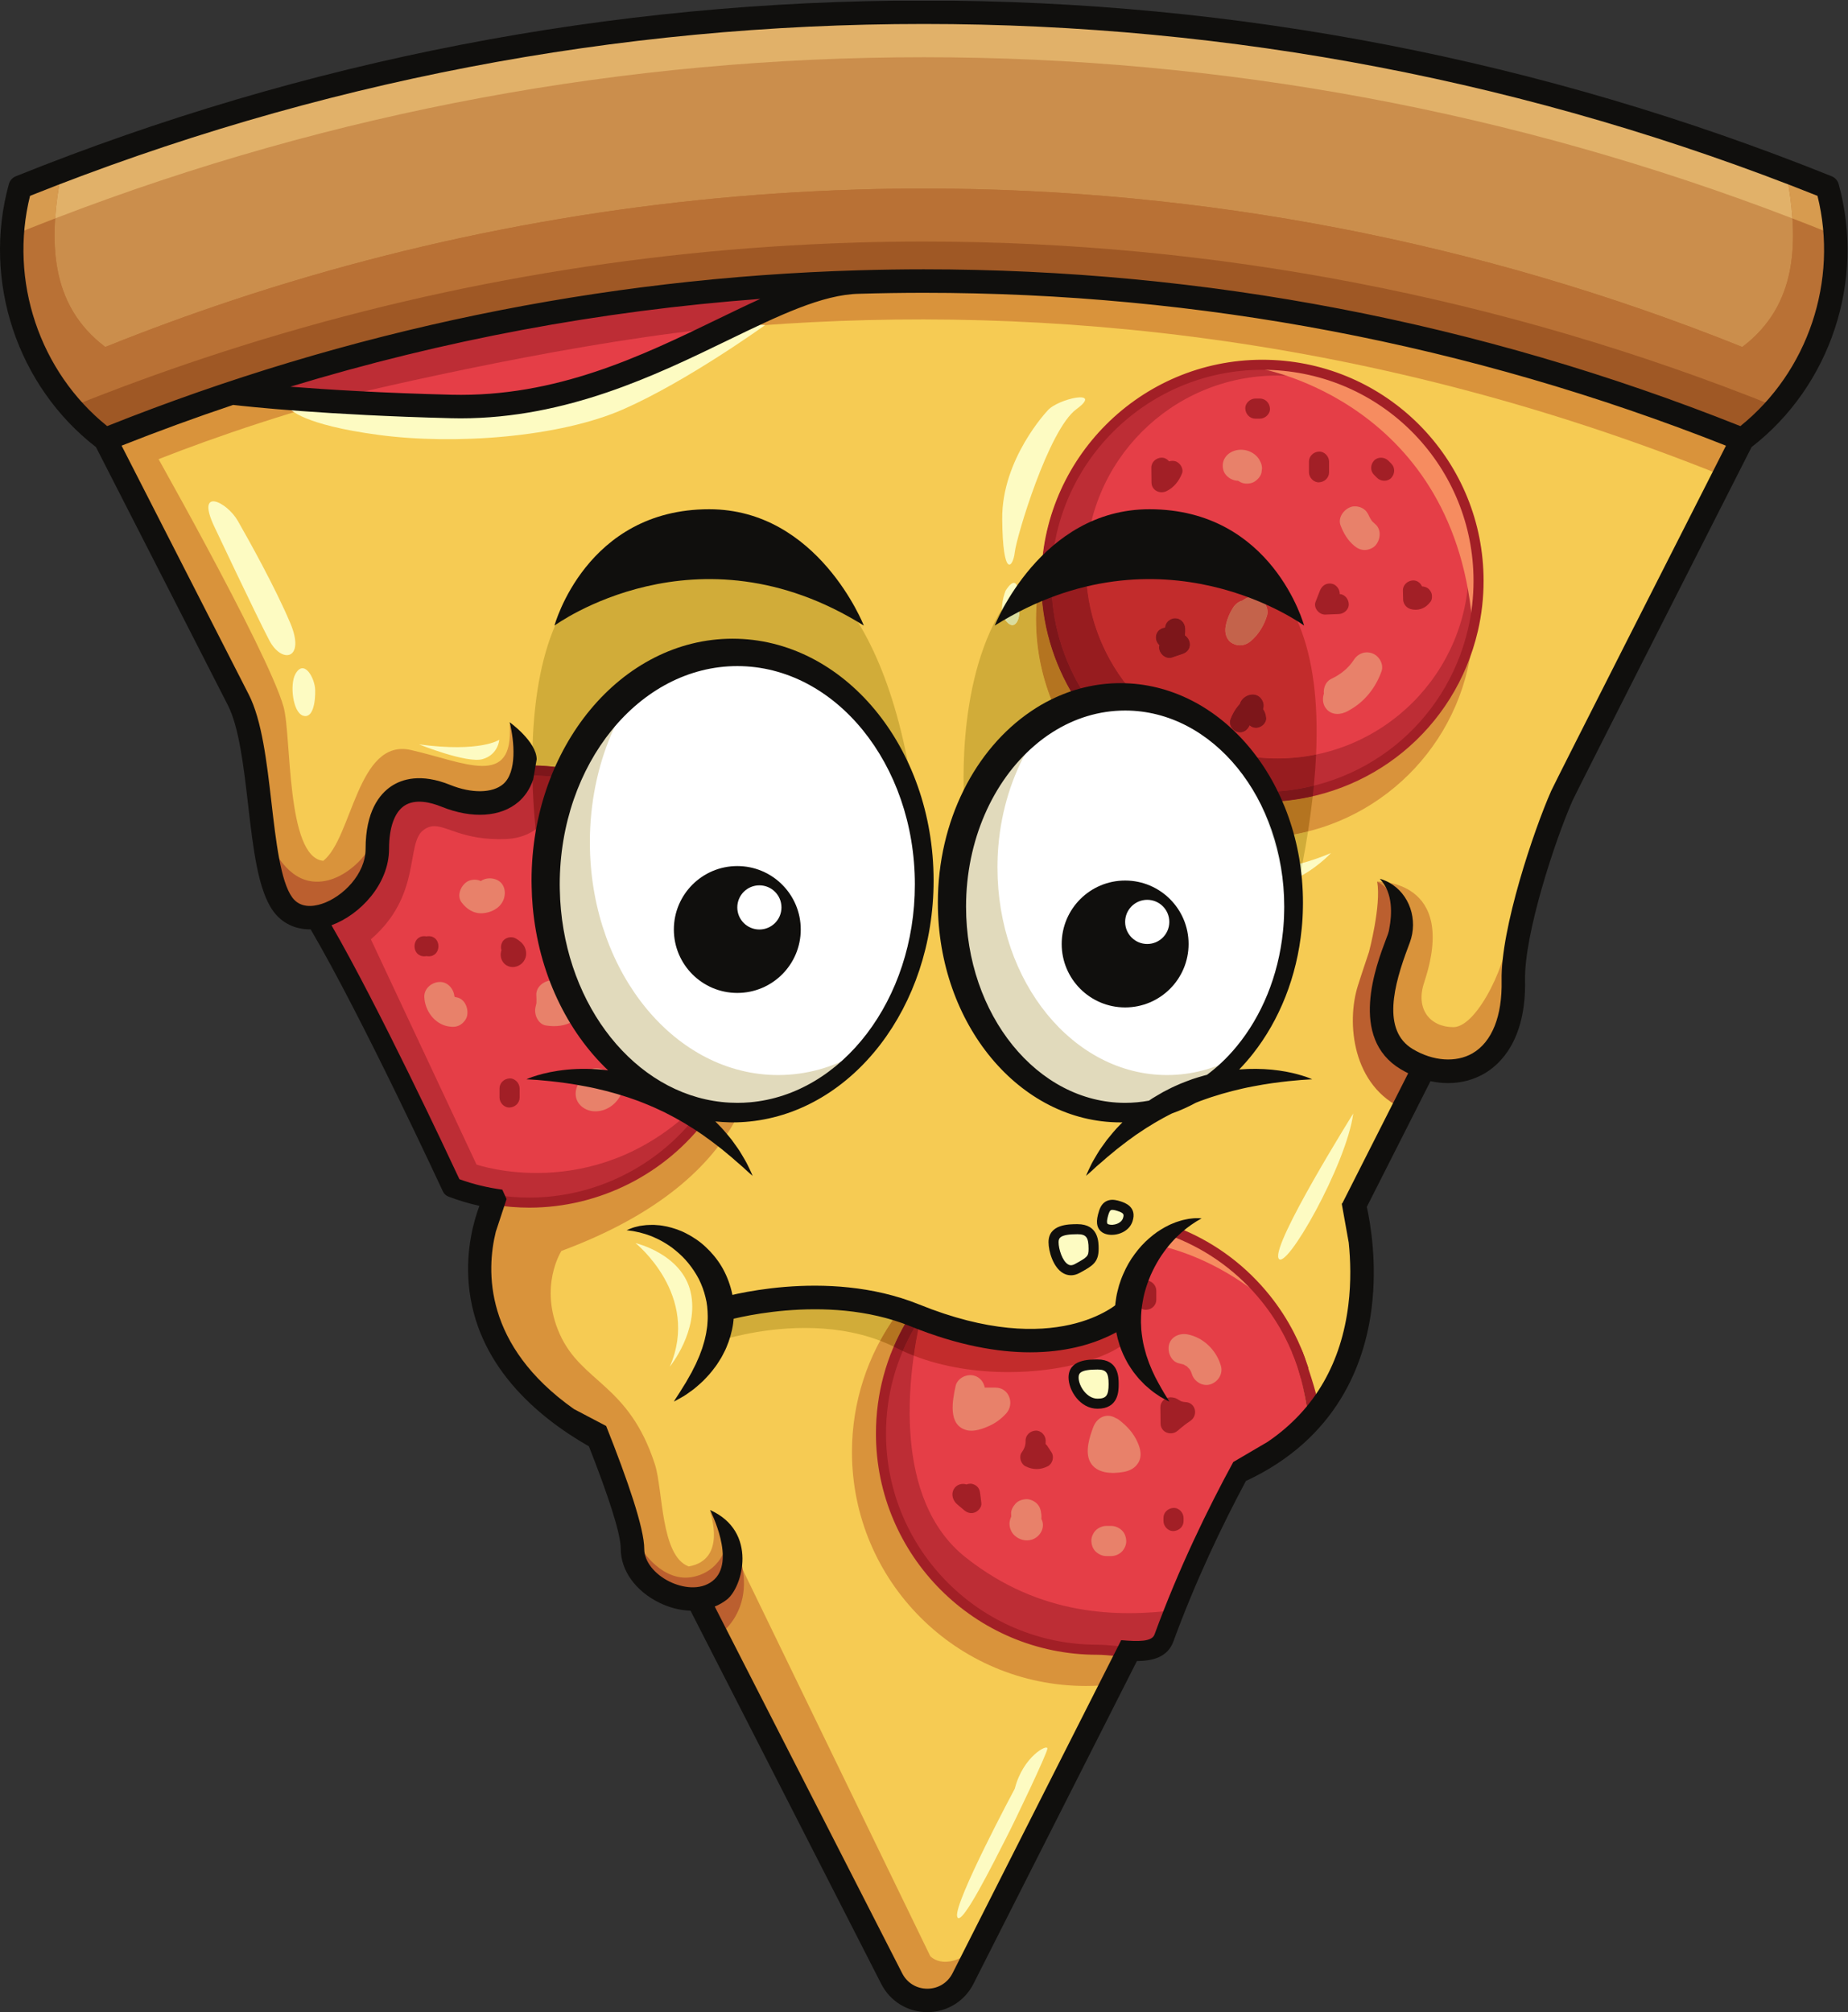 <?xml version="1.0" encoding="UTF-8" standalone="no"?>
<svg
   xmlns:dc="http://purl.org/dc/elements/1.1/"
   xmlns:cc="http://creativecommons.org/ns#"
   xmlns:rdf="http://www.w3.org/1999/02/22-rdf-syntax-ns#"
   xmlns:svg="http://www.w3.org/2000/svg"
   xmlns="http://www.w3.org/2000/svg"
   viewBox="0 0 734.88 800.2"
   height="800.2"
   width="734.88"
   xml:space="preserve"
   id="svg2"
   version="1.1"><rect x="0" y="0" width="734.88" height="800.2" fill="#333333" stroke="none"/><defs
     id="defs6"><clipPath
       id="clipPath20"
       clipPathUnits="userSpaceOnUse"><path
         id="path18"
         d="M 0,0 H 5511.56 V 6001 H 0 Z" /></clipPath></defs><g
     transform="matrix(1.333,0,0,-1.333,0,800.2)"
     id="g10"><g
       transform="scale(0.1)"
       id="g12"><g
         id="g14"><g
           clip-path="url(#clipPath20)"
           id="g16"><path
             id="path22"
             style="fill:#cb8e4c;fill-opacity:1;fill-rule:nonzero;stroke:none"
             d="m 5438.03,5443.3 c 77,-278.5 -23.2,-578.6 -253.8,-752.8 -783.4,315.2 -1612.6,472.7 -2441.7,472.7 -64,0 -128.1,-0.9 -192.1,-2.8 -4.4,-0.1 -8.8,-0.2 -13.3,-0.5 C 1908.93,5140.3 1282.83,5030.1 678.926,4829.3 551.828,4787 425.727,4740.8 300.727,4690.5 70.129,4864.7 -30.07,5164.8 46.926,5443.3 907.727,5789.6 1814.63,5965.2 2742.53,5965.2 c 927.8,0 1834.7,-175.6 2695.5,-521.9" /><path
             id="path24"
             style="fill:#f6cb53;fill-opacity:1;fill-rule:nonzero;stroke:none"
             d="m 4380.83,4126.3 c -66.2,-285.8 -322.3,-498.7 -628.2,-498.7 -356.1,0 -644.7,288.6 -644.7,644.7 0,40.3 3.7,79.7 10.8,118 55.4,299.7 318.1,526.7 633.9,526.7 356.1,0 644.8,-288.6 644.8,-644.7 0,-50.2 -5.7,-99.1 -16.6,-146 m -1638.3,1036.9 c -64,0 -128.1,-0.9 -192.1,-2.8 -4.4,-0.1 -8.8,-0.2 -13.3,-0.5 -100.6,-5.4 -213,-54.6 -340.1,-115.5 -8.6,-4.2 -17.3,-8.4 -26.1,-12.6 -228.6,-110.6 -503.5,-251.1 -838.6,-242.7 -151.3,3.8 -279.1,10.2 -380.4,16.8 -34.5,2.2 -66.004,4.5 -94.203,6.7 -116.5,8.9 -178.801,16.7 -178.801,16.7 -74.797,-24.9 -149.199,-51.1 -223.199,-78.8 h -0.2 c -51.8,-19.3 -103.398,-39.3 -154.8,-60 0,0 19,-37.3 48.902,-95.8 75.5,-147.6 220.098,-430.6 302.301,-591.5 19.199,-37.4 34.898,-68.3 45.597,-89.3 25.899,-50.6 40.399,-125.8 51.602,-207 v -0.2 c 21.199,-155.2 29.898,-332.5 81,-402.8 23.699,-32.5 59,-43.5 96.801,-38.9 15.597,1.9 31.496,6.5 47.297,13.3 34.103,14.7 67.003,39.8 92.203,71.2 27.7,34.4 45.9,76.3 45.9,119.9 v 2.2 c 0.8,144.4 78.5,206.8 204.4,156 85.9,-34.8 185.3,-32.5 221.8,45.8 4.6,9.9 8.3,20.9 10.7,33.3 h 0.1 c 5.4,0.1 10.9,0.2 16.5,0.2 291.6,0 538,-193.7 617.6,-459.3 l 0.1,-0.1 c 17.6,-58.7 27,-120.9 27,-185.3 0,-356.1 -288.6,-644.8 -644.7,-644.8 -35.5,0 -70.4,2.9 -104.5,8.4 l -1.1,-4.4 c 0,0 -82.03,-217.5 -1.64,-398.58 60.34,-135.92 304.31,-316.19 304.31,-316.19 64.61,-77.44 88.55,-211.11 102.03,-268.23 l 0.1,-0.1 c 5.5,-23.8 8.6,-43.3 8.6,-57.6 0,-85.7 104.9,-157.4 194.2,-148.8 l 5.1,-9.9 574,-1123.301 c 44.3,-86.801 168.5,-86.598 212.6,0.402 l 59.4,117.3 388.8,767.996 46.8,92.302 c -32.4,1.8 -66.8,6.8 -95.1,6.8 -356,0 -644.7,288.7 -644.7,644.8 0,136.23 42.27,262.61 114.42,366.72 0,0 378.83,-194.57 599.04,11.92 9.77,9.17 146.52,229.25 146.52,229.25 155.72,-55.15 283.95,-168.42 358.62,-313.69 l 342.8,677.3 57.1,112.7 2.6,5.1 c 15.2,-5.1 30.6,-8.5 46,-10.4 36.9,-4.4 73.3,0.8 105.6,16.8 53.6,26.5 95.7,82.9 109.2,174.9 l 0.1,0.5 c 3.5,23.5 5.1,49.3 4.5,77.6 -0.9,46.5 7.9,106.5 22,170.3 31.6,142.8 89.5,305 122.9,380.5 9.1,20.7 352.5,697.2 485.9,959.9 32.2,63.5 52.2,102.8 52.2,102.8 -783.4,315.2 -1612.6,472.7 -2441.7,472.7" /><path
             id="path26"
             style="fill:#e53e47;fill-opacity:1;fill-rule:nonzero;stroke:none"
             d="m 4397.43,4272.3 c 0,-50.2 -5.7,-99.1 -16.6,-146 -66.2,-285.8 -322.3,-498.7 -628.2,-498.7 -356.1,0 -644.7,288.6 -644.7,644.7 0,356.1 288.6,644.7 644.7,644.7 10.8,0 21.5,-0.3 32.2,-0.8 341.1,-16.8 612.6,-298.6 612.6,-643.9" /><path
             id="path28"
             style="fill:#e53e47;fill-opacity:1;fill-rule:nonzero;stroke:none"
             d="m 3833.33,2022.5 c -19.6,38.2 -42.9,74.1 -69.5,107.4 -71.51,89.67 -166.54,159.68 -275.67,201.12 -8.05,-14.06 -16.65,-27.99 -26.05,-42.03 -4.87,-6.98 -9.42,-14.16 -13.95,-21.36 -2.61,-6.25 -5.57,-12.4 -7.72,-17.98 -27.57,-71.42 -63.81,-138 -134,-177.06 -52.51,-29.23 -103.73,-39.87 -163.37,-44.85 -31.71,-2.65 -63.2,-1.07 -94.74,0.51 -20.6,1.04 -41.22,2.07 -61.92,1.92 -35.42,-0.25 -70.61,-1.76 -105.96,1.44 -62.91,5.68 -111,17.97 -166.51,40.37 -62.84,-99.45 -99.21,-217.31 -99.21,-343.68 0,-356.1 288.7,-644.8 644.7,-644.8 28.3,0 62.7,-5 95.1,-6.8 47.6,-2.7 91,1.4 104.5,38.3 11.3,30.8 22.9,61.2 34.8,90.9 165.9,415.6 379.6,719.8 379.6,719.8 -10.8,33.5 -24.2,65.9 -40.1,96.8" /><path
             id="path30"
             style="fill:#e53e47;fill-opacity:1;fill-rule:nonzero;stroke:none"
             d="m 2210.53,3062.2 c 0,-77.9 -13.8,-152.5 -39.1,-221.7 -21.2,-57.9 -50.4,-111.9 -86.3,-160.6 -117.5,-159.2 -306.3,-262.5 -519.3,-262.5 -35.5,0 -70.4,2.9 -104.5,8.4 -43.6,7.1 -85.9,18.6 -126.2,34.1 0,0 -252.4,545.7 -408.2,805.1 86.5,10.6 185.4,102.8 185.4,204.4 0,146 77.9,209.3 204.4,158.2 96.7,-39.2 210.6,-31.3 232.5,79.1 h 0.1 c 5.4,0.1 10.9,0.2 16.5,0.2 35.5,0 70.3,-2.9 104.3,-8.4 l 0.2,-0.1 c 19.1,-3.1 38,-7.1 56.6,-11.9 278.1,-71.5 483.6,-324 483.6,-624.3" /><path
             id="path32"
             style="fill:#e53e47;fill-opacity:1;fill-rule:nonzero;stroke:none"
             d="m 2537.13,5159.9 c -105.3,-5.7 -223.6,-59.3 -358,-124.2 -230.3,-111.1 -507.7,-255.1 -846.8,-246.6 -163.3,4.1 -299.3,11.2 -404.103,18.3 -36,2.4 -68.301,4.9 -96.7,7.2 -99.597,8 -152.597,14.7 -152.597,14.7 36.898,12.3 73.898,24.2 110.996,35.8 569.404,178.1 1157.404,276.4 1747.204,294.8" /><path
             id="path34"
             style="fill:#e8816a;fill-opacity:1;fill-rule:nonzero;stroke:none"
             d="m 4102.88,4439 c -2.67,2.27 -5.26,4.6 -7.69,7.12 -0.99,1.02 -1.92,2.09 -2.87,3.14 -1.65,2.56 -3.37,5.05 -4.86,7.73 -0.84,1.53 -1.53,3.17 -2.41,4.66 l -0.16,0.23 c -4.18,10.09 -9.68,18.57 -19.57,24.36 -9.64,5.64 -23.86,8.04 -34.67,4.54 -21.37,-6.92 -40.43,-31.82 -31.43,-55.36 8.77,-22.93 21.08,-43.97 40.02,-60.06 9.26,-7.86 19.3,-13.18 31.82,-13.18 11.04,0 24.22,4.9 31.82,13.18 15.39,16.76 19.16,47.37 0,63.64" /><path
             id="path36"
             style="fill:#e8816a;fill-opacity:1;fill-rule:nonzero;stroke:none"
             d="m 3446.73,4419.91 c -16.44,14.59 -37.04,19.05 -58.49,17.41 -21.65,-1.65 -35.81,-13.15 -43.39,-33.04 -4.17,-10.93 -8.34,-21.86 -12.51,-32.79 -8.4,-22.04 9.29,-50.31 31.43,-55.36 13.91,-3.16 26.25,-0.46 36.16,6.3 3.55,-0.84 7.11,-1.47 10.59,-1.62 24.31,-1.09 46.99,15.42 53.84,38.66 6.3,21.38 -0.99,45.67 -17.63,60.44" /><path
             id="path38"
             style="fill:#e8816a;fill-opacity:1;fill-rule:nonzero;stroke:none"
             d="m 3748.29,4221.21 c -15.4,3.51 -30.43,-0.37 -41.31,-9.74 -11.02,-2.82 -20.95,-9.82 -27.88,-20.49 -11.1,-17.1 -19.17,-36.74 -22.83,-56.81 -3.49,-19.12 2.12,-41.01 20.68,-50.82 18.76,-9.91 38.66,-6.45 54.53,7.04 23.21,19.71 39.32,46.54 48.24,75.47 6.94,22.49 -8.23,50.07 -31.43,55.35" /><path
             id="path40"
             style="fill:#e8816a;fill-opacity:1;fill-rule:nonzero;stroke:none"
             d="m 3758.75,4627.78 c -6.46,15.01 -23.17,26.9 -38.62,31.09 -16.7,4.53 -35.4,2.88 -50.24,-6.46 -9.78,-6.16 -17.57,-15.62 -20.68,-26.9 -2.96,-10.77 -1.62,-25.11 4.54,-34.67 8.71,-13.51 24.1,-22.06 39.74,-22.15 4.75,-3.27 9.97,-5.79 14.44,-7.02 10.77,-2.96 25.11,-1.62 34.67,4.54 9.61,6.19 18.07,15.42 20.68,26.89 l 1.61,11.97 c -0.02,8.12 -2.07,15.69 -6.14,22.71" /><path
             id="path42"
             style="fill:#e8816a;fill-opacity:1;fill-rule:nonzero;stroke:none"
             d="m 4095.29,4053.23 c -21.32,8.58 -43.67,0.83 -56.2,-18.41 -16.92,-25.98 -40.23,-44.2 -68.08,-57.37 -16.16,-7.65 -23.43,-26.71 -21.6,-44.09 -4.37,-12.82 -3.54,-27.81 2.95,-38.91 13.52,-23.11 39.14,-25.74 61.57,-16.14 5,2.14 9.66,4.67 14.09,7.48 44.2,25.12 76.23,66.41 93.32,114.36 7.44,20.85 -6.69,45.3 -26.05,53.08" /><path
             id="path44"
             style="fill:#e8816a;fill-opacity:1;fill-rule:nonzero;stroke:none"
             d="m 1484.47,3377.02 c -14.99,7.92 -36.1,7.66 -50.24,-2.55 -2.04,0.95 -4.08,1.88 -6.43,2.53 -10.77,2.96 -25.12,1.63 -34.68,-4.54 -18.65,-12.02 -31.14,-41.35 -16.14,-61.57 15.04,-20.27 36.71,-34.29 63.05,-32.39 24.29,1.76 49.71,13.88 60.59,36.95 10.01,21.25 6.63,49.53 -16.15,61.57" /><path
             id="path46"
             style="fill:#e8816a;fill-opacity:1;fill-rule:nonzero;stroke:none"
             d="m 1855.94,3383.78 c -21.11,12.02 -49.21,4.98 -61.57,-16.15 -12.2,-20.87 -5.03,-49.5 16.15,-61.57 l 1.11,-0.65 0.16,-0.31 c 0.2,-1.19 1.74,-6.76 1.73,-6.74 0.42,-1.79 0.72,-3.59 1.04,-5.4 l 0.07,-1.85 c 0.2,-6.45 0.49,-12.84 0.42,-19.3 -0.25,-23.54 20.87,-46.08 45,-45 24.59,1.1 44.73,19.77 45,45 0.45,42.88 -8.81,89.01 -49.11,111.97" /><path
             id="path48"
             style="fill:#e8816a;fill-opacity:1;fill-rule:nonzero;stroke:none"
             d="m 1730.66,3013.54 c -7.28,17.26 -23.9,27.41 -41.92,27.3 -4.66,20.42 -20.96,38.28 -43.74,37.26 -22.79,-1.02 -46.99,-19.87 -45,-45 0.57,-7.2 0.47,-14.28 0.22,-21.48 l -0.02,-1.58 -0.16,-0.68 c -0.8,-3.5 -1.48,-7 -2.36,-10.49 -5.46,-21.48 6.95,-51.6 31.43,-55.35 29.36,-4.5 57.1,-1.46 83.14,13.83 19.38,11.38 27.04,35.75 18.41,56.19" /><path
             id="path50"
             style="fill:#e8816a;fill-opacity:1;fill-rule:nonzero;stroke:none"
             d="m 1826.02,2804.43 c -5.75,1.31 -11.27,1.51 -16.54,0.93 -2.19,1.94 -4.59,3.63 -7.18,5 -22.64,11.97 -47.58,4.8 -61.56,-16.14 -11.27,-16.88 -23.48,-32.79 -23.48,-54.22 0,-30.91 27.6,-51.73 56.49,-52.47 39.07,-1 71.12,26.11 83.7,61.55 7.89,22.21 -8.91,50.22 -31.43,55.35" /><path
             id="path52"
             style="fill:#e8816a;fill-opacity:1;fill-rule:nonzero;stroke:none"
             d="m 1361.99,3027.57 c -1.71,0.28 -3.32,0.71 -4.95,1.12 l -0.85,0.71 -0.7,1.55 c -2.18,22.54 -20.57,43.54 -44.66,42.46 -23.55,-1.06 -46.03,-19.81 -45,-45 1.66,-40.47 30.44,-80.81 72.23,-87.63 12.31,-2.01 23.52,-1.99 34.68,4.54 9.33,5.46 18.24,16.16 20.68,26.89 4.93,21.66 -6.59,51.3 -31.43,55.36" /><path
             id="path54"
             style="fill:#e8816a;fill-opacity:1;fill-rule:nonzero;stroke:none"
             d="m 2970.06,1863.22 c -10.8,0.04 -21.6,0.08 -32.4,0.13 -3,16.48 -14.09,30.8 -31.64,35.63 -22.45,6.16 -50.22,-7.57 -55.36,-31.43 -9.08,-42.18 -23.75,-115.84 32.47,-131.08 22.14,-6 48.87,3.86 68.91,12.97 18.81,8.55 36.05,21.6 49.84,36.96 25.58,28.46 8.6,76.65 -31.82,76.82" /><path
             id="path56"
             style="fill:#e8816a;fill-opacity:1;fill-rule:nonzero;stroke:none"
             d="m 3393.73,1699.86 c -12.37,28.17 -32.26,49.49 -56.52,67.86 -2.72,2.05 -5.68,3.55 -8.77,4.62 -3.58,2.29 -7.4,4.07 -11.35,5.16 -25.39,6.98 -46.58,-8.67 -55.35,-31.43 -11.48,-29.81 -25.53,-74.09 -9.76,-104.25 18.53,-35.44 64.94,-36.17 99.55,-30.21 18,3.1 34.86,11.36 44.43,27.71 11.6,19.82 6.35,41.02 -2.23,60.54" /><path
             id="path58"
             style="fill:#e8816a;fill-opacity:1;fill-rule:nonzero;stroke:none"
             d="m 3642.19,1928.29 c -13.28,46.18 -51.74,84.5 -99.54,93.75 -23.04,4.46 -49.67,-6.48 -55.36,-31.43 -5.06,-22.25 6.72,-50.57 31.43,-55.36 3.89,-0.75 7.54,-1.69 11.34,-2.78 l 0.86,-0.28 c 3.13,-1.79 6.25,-3.45 9.33,-5.36 l 1.14,-0.67 0.47,-0.72 c 1.7,-2.15 4.12,-4.28 6.14,-6.26 0.58,-0.71 1.24,-1.57 1.81,-2.49 1.2,-1.88 2.21,-3.85 3.25,-5.81 0.2,-0.74 1.77,-4.51 2.34,-6.51 6.5,-22.61 32.05,-38.98 55.36,-31.43 22.99,7.44 38.4,31.12 31.43,55.35" /><path
             id="path60"
             style="fill:#e8816a;fill-opacity:1;fill-rule:nonzero;stroke:none"
             d="m 3109.4,1464.99 c -0.74,2.28 -1.76,4.44 -2.82,6.57 0.4,4.59 0.4,9.21 -0.11,13.82 -1.37,12.3 -4.11,22.75 -13.18,31.82 -7.81,7.81 -20.61,13.68 -31.82,13.18 -11.64,-0.52 -23.71,-4.34 -31.82,-13.18 -7.56,-8.23 -14.47,-20.2 -13.18,-31.82 0.23,-2.09 0.32,-4.15 0.32,-6.21 -0.28,-1.04 -0.68,-2.07 -1.03,-3.1 -3.45,-8.21 -5.05,-15.88 -3.81,-25.07 1.43,-10.67 6.43,-20.99 14.34,-28.51 13.54,-12.87 33.62,-18.37 51.68,-12.85 22.48,6.87 39.06,31.78 31.43,55.35" /><path
             id="path62"
             style="fill:#e8816a;fill-opacity:1;fill-rule:nonzero;stroke:none"
             d="m 3346.63,1437.48 c -8.8,8.08 -19.63,13.18 -31.82,13.18 h -14.07 c -11.54,0 -23.66,-5.02 -31.82,-13.18 -7.8,-7.8 -13.68,-20.61 -13.18,-31.82 0.52,-11.64 4.34,-23.71 13.18,-31.82 8.81,-8.08 19.63,-13.18 31.82,-13.18 h 14.07 c 11.54,0 23.66,5.02 31.82,13.18 7.81,7.81 13.68,20.61 13.18,31.82 -0.52,11.64 -4.34,23.71 -13.18,31.82" /><path
             id="path64"
             style="fill:#a21f26;fill-opacity:1;fill-rule:nonzero;stroke:none"
             d="m 1680.97,3437.77 c -7.44,0 -13.42,-2.27 -17.99,-5.87 l -0.83,0.33 c -7.18,1.98 -16.74,1.08 -23.12,-3.03 -6.4,-4.13 -12.04,-10.28 -13.78,-17.93 -1.68,-7.34 -1.72,-16.8 3.02,-23.11 4.47,-5.96 8.93,-11.91 13.4,-17.87 4.87,-6.49 9.79,-11.54 17.93,-13.78 7.18,-1.98 16.74,-1.09 23.12,3.02 6.4,4.13 12.04,10.28 13.78,17.93 0.37,1.59 0.61,3.31 0.78,5.05 21.11,14.08 15.77,55.26 -16.31,55.26" /><path
             id="path66"
             style="fill:#a21f26;fill-opacity:1;fill-rule:nonzero;stroke:none"
             d="m 1565.14,3177.72 c -5.27,11.19 -15.5,18.96 -25.83,25.22 -13.44,8.13 -33.56,3.41 -41.05,-10.76 -4.11,-7.78 -4.75,-16.44 -2.37,-24.18 -2.17,-6.87 -3.07,-13.77 -1.34,-21.55 2.17,-9.81 8.17,-18.56 16.93,-23.72 15.06,-8.86 34.3,-4.95 46.36,7.09 13.17,13.13 15,31.54 7.3,47.9" /><path
             id="path68"
             style="fill:#a21f26;fill-opacity:1;fill-rule:nonzero;stroke:none"
             d="m 1279,3209.98 c -2.38,0 -4.61,-0.24 -6.7,-0.67 -2.09,0.43 -4.32,0.67 -6.7,0.67 -38.61,0 -38.67,-60 0,-60 2.38,0 4.61,0.24 6.69,0.66 2.09,-0.42 4.32,-0.66 6.71,-0.66 38.6,0 38.67,60 0,60" /><path
             id="path70"
             style="fill:#a21f26;fill-opacity:1;fill-rule:nonzero;stroke:none"
             d="m 1520.18,2785.67 c -16.25,-0.73 -30,-13.18 -30,-30 v -26.8 c 0,-15.69 13.8,-30.72 30,-30 16.26,0.73 30,13.18 30,30 v 26.8 c 0,15.69 -13.8,30.73 -30,30" /><path
             id="path72"
             style="fill:#a21f26;fill-opacity:1;fill-rule:nonzero;stroke:none"
             d="m 1956.94,3016.58 c -2.53,3.93 -5.69,7.01 -9.2,9.38 l -0.05,2.17 c -0.31,15.67 -13.58,30.73 -30,30 -15.99,-0.72 -30.33,-13.19 -30,-30 0.22,-11.09 0.44,-22.18 0.66,-33.27 0.46,-23.48 24.93,-36.39 45.14,-25.9 4.23,2.19 8.45,4.38 12.68,6.58 13.96,7.24 19.24,27.9 10.77,41.04" /><path
             id="path74"
             style="fill:#a21f26;fill-opacity:1;fill-rule:nonzero;stroke:none"
             d="m 3536.09,1820.05 -5.7,0.63 c -2,0.48 -3.99,0.97 -5.95,1.62 l -1.15,0.32 -1.57,0.91 c -0.78,0.44 -7.76,4.96 -4.14,2.13 -5.85,4.58 -12.66,7.47 -19.51,8.17 l -1.69,0.22 -0.19,0.01 c -1.48,0.2 -2.97,0.4 -4.52,0.33 -16.09,-0.72 -30.21,-13.18 -30,-30 0.2,-16.1 0.4,-32.21 0.6,-48.32 0.34,-27.16 32,-38.03 51.21,-21.21 13.15,11.51 23.33,19.42 37.76,29.28 24.26,16.6 15.69,54.91 -15.15,55.91" /><path
             id="path76"
             style="fill:#a21f26;fill-opacity:1;fill-rule:nonzero;stroke:none"
             d="m 3136.99,1669.94 c -4.07,6.25 -8.14,12.49 -12.21,18.74 -1.58,2.42 -3.51,4.48 -5.59,6.37 0.25,3.28 0.4,6.58 0.36,9.87 -0.15,15.69 -13.69,30.73 -30,30 -16.12,-0.72 -30.16,-13.18 -30,-30 0.13,-13.35 -2.57,-22.28 -11.61,-35.04 -9.07,-12.81 -2.66,-34.01 10.76,-41.04 21.79,-11.42 45.75,-11.44 67.52,0.06 13.84,7.31 19.34,27.89 10.77,41.04" /><path
             id="path78"
             style="fill:#a21f26;fill-opacity:1;fill-rule:nonzero;stroke:none"
             d="m 2927.56,1518.66 c -1.15,9.31 -2.29,18.61 -3.43,27.91 -1.01,8.24 -2.68,15.1 -8.79,21.21 -5.2,5.21 -13.74,9.12 -21.21,8.79 -3.73,-0.17 -7.5,-0.88 -11.04,-2.19 -13.68,4.35 -29.61,-0.33 -37.49,-13.8 -9.1,-15.55 -3.12,-34.34 9.82,-45.47 6.92,-5.95 13.95,-11.78 20.92,-17.66 9.45,-7.97 20.91,-11.21 32.77,-6.2 9.89,4.17 19.87,15.79 18.45,27.41" /><path
             id="path80"
             style="fill:#a21f26;fill-opacity:1;fill-rule:nonzero;stroke:none"
             d="m 3419.47,2182.54 c -16.26,-0.73 -30,-13.18 -30,-30 v -27.13 c 0,-15.69 13.8,-30.72 30,-30 16.25,0.73 30,13.18 30,30 v 27.13 c 0,15.69 -13.8,30.72 -30,30" /><path
             id="path82"
             style="fill:#a21f26;fill-opacity:1;fill-rule:nonzero;stroke:none"
             d="m 3500.85,1504.34 c -16.25,-0.73 -30,-13.19 -30,-30 v -9.05 c 0,-15.69 13.8,-30.72 30,-30 16.26,0.73 30,13.19 30,30 v 9.05 c 0,15.69 -13.8,30.72 -30,30" /><path
             id="path84"
             style="fill:#a21f26;fill-opacity:1;fill-rule:nonzero;stroke:none"
             d="m 3767.94,3887.72 c 3.81,10.35 1.41,22.43 -6.55,31.99 -18.73,22.5 -55.3,8.64 -62.77,-16.74 l -0.08,-0.35 c -12.31,-13.2 -21.68,-28.83 -28.09,-46.47 -5.53,-15.23 6.22,-32.86 20.96,-36.9 16.27,-4.48 30.55,5.2 36.4,19.85 4.96,-4.59 11.42,-7.53 19.29,-7.53 14.92,0 31.69,13.79 30,30 -1.06,10.14 -3.74,18.41 -9.16,26.15" /><path
             id="path86"
             style="fill:#a21f26;fill-opacity:1;fill-rule:nonzero;stroke:none"
             d="m 3535.62,4107.14 -0.76,0.51 c 0.87,6.89 1.16,13.84 0.75,20.73 -0.94,16.18 -13.11,30 -30,30 -14.8,0 -29.38,-12.56 -29.86,-27.84 -12.12,-1.17 -23.02,-8.94 -26.48,-21.52 -3,-10.92 1.08,-23.44 9.55,-30.9 -6.09,-20.12 16.52,-43.87 37.51,-36.73 10.71,3.64 21.42,7.28 32.13,10.91 26.28,8.93 27.52,39.21 7.16,54.84" /><path
             id="path88"
             style="fill:#a21f26;fill-opacity:1;fill-rule:nonzero;stroke:none"
             d="m 3698.47,4389.31 c -19.52,15.31 -40.79,21.23 -65.37,16.39 -15.43,-3.04 -25.68,-22.28 -20.95,-36.91 5.31,-16.41 20.37,-24.2 36.9,-20.95 l 0.27,0.07 0.74,-0.14 1.99,-0.1 0.13,-0.04 c 0.61,-0.25 3.32,-1.42 4.46,-1.77 1.84,-1.26 3.85,-2.46 -0.59,1.02 6.53,-5.12 12.55,-8.79 21.21,-8.79 7.36,0 16.15,3.27 21.21,8.79 9.91,10.79 13.19,32.08 0,42.43" /><path
             id="path90"
             style="fill:#a21f26;fill-opacity:1;fill-rule:nonzero;stroke:none"
             d="m 3505.18,4627.21 c -6.49,1.48 -12.39,1.1 -17.56,-0.75 -5.53,6.9 -13.74,11.59 -22.94,11.17 -16.12,-0.72 -30.16,-13.18 -30,-30 0.15,-14.6 0.29,-29.21 0.44,-43.81 0.23,-23.9 25,-35.83 45.14,-25.9 22.16,10.92 36.74,29.96 45.88,52.38 5.93,14.58 -6.44,33.6 -20.96,36.91" /><path
             id="path92"
             style="fill:#a21f26;fill-opacity:1;fill-rule:nonzero;stroke:none"
             d="m 3934.9,4655.72 c -16.25,-0.73 -30,-13.18 -30,-30 v -31.65 c 0,-15.7 13.8,-30.73 30,-30 16.26,0.73 30,13.18 30,30 v 31.65 c 0,15.69 -13.8,30.72 -30,30" /><path
             id="path94"
             style="fill:#a21f26;fill-opacity:1;fill-rule:nonzero;stroke:none"
             d="m 3758.57,4813.96 h -13.56 c -15.7,0 -30.73,-13.79 -30,-30 0.72,-16.25 13.18,-30 30,-30 h 13.56 c 15.69,0 30.73,13.8 30,30 -0.73,16.26 -13.18,30 -30,30" /><path
             id="path96"
             style="fill:#a21f26;fill-opacity:1;fill-rule:nonzero;stroke:none"
             d="m 3996.61,4230.81 c 0.88,13.28 -9.67,27.63 -22.28,30.5 -17.22,3.93 -30.78,-5.26 -36.9,-20.95 -4.29,-10.98 -8.57,-21.97 -12.86,-32.95 -7.02,-17.99 10.91,-38.7 28.93,-37.98 13.39,0.54 26.78,1.07 40.17,1.6 15.66,0.63 30.75,13.35 30,30 -0.66,14.77 -11.79,28.69 -27.06,29.78" /><path
             id="path98"
             style="fill:#a21f26;fill-opacity:1;fill-rule:nonzero;stroke:none"
             d="m 4270.97,4231.53 c -1.92,6.96 -7.3,14.5 -13.79,17.93 -4.52,2.39 -9.67,3.85 -14.83,4.01 -4.77,10.47 -15.05,18.47 -27.12,17.93 -15.97,-0.71 -30.37,-13.19 -30,-30 l 0.57,-26.42 c 0.29,-13.52 9.16,-25 22.03,-28.93 9.84,-3 21.36,-2.99 31.15,0.3 12.52,4.2 21.11,11.59 28.96,22.07 4.36,5.82 4.86,16.44 3.03,23.11" /><path
             id="path100"
             style="fill:#a21f26;fill-opacity:1;fill-rule:nonzero;stroke:none"
             d="m 4150.53,4619.8 -9.04,9.04 c -11.11,11.12 -31.46,11.94 -42.43,0 -10.99,-11.97 -11.85,-30.56 0,-42.42 3.02,-3.02 6.03,-6.03 9.05,-9.04 11.11,-11.12 31.46,-11.94 42.42,0 11,11.97 11.86,30.56 0,42.42" /><path
             id="path102"
             style="fill:#f6cb53;fill-opacity:1;fill-rule:nonzero;stroke:none"
             d="m 3833.33,2022.5 40.1,-96.8 -176.85,-291.55 c 0,0 277.23,81.32 339.23,312.89 62,231.57 -26.72,474.39 -26.72,474.39 L 3833.33,2022.5" /><path
             id="path104"
             style="fill:#e53e47;fill-opacity:1;fill-rule:nonzero;stroke:none"
             d="m 3873.43,1925.7 c 0,0 34.94,-127.9 29.99,-201.18 0,0 -179.4,-119.2 -241.79,-115.73 -62.39,3.48 211.8,316.91 211.8,316.91" /><path
             id="path106"
             style="fill:#ffffff;fill-opacity:1;fill-rule:nonzero;stroke:none"
             d="m 2738.45,3375.98 c 0,-383.6 -251.4,-694.6 -561.5,-694.6 -305.2,0 -553.5,301.2 -561.31,676.5 -0.09,6 -0.2,12 -0.2,18.1 0,116.3 23.11,226 64.01,322.3 93.9,221.4 281.4,372.4 497.5,372.4 229.6,0 427,-170.5 514,-414.7 29.9,-83.7 46.7,-176.1 47.4,-273.2 0.1,-2.2 0.1,-4.5 0.1,-6.8" /><path
             id="path108"
             style="fill:#ffffff;fill-opacity:1;fill-rule:nonzero;stroke:none"
             d="m 3843.01,3300.38 c 0,-341.9 -226.5,-619 -505.8,-619 -279.4,0 -505.9,277.1 -505.9,619 0,21.9 0.9,43.5 2.7,64.8 9.3,108.5 41.4,208.6 90.3,293 91.7,158.1 242.5,261.2 412.9,261.2 183.6,0 344.4,-119.7 433,-298.9 40.5,-81.8 65.9,-176 71.5,-276.9 0.9,-14.3 1.3,-28.7 1.3,-43.2" /><path
             id="path110"
             style="fill:#d9933b;fill-opacity:1;fill-rule:nonzero;stroke:none"
             d="m 1551.88,3666.94 c -8.2,-24 -25.5,-44.8 -56.7,-57.6 -125.2,-51.1 -184,64 -294,15.4 -53.4,-23.6 -60.9,-79.2 -72.1,-141.5 -1.1,-6 -2.2,-12 -3.4,-18.1 -8.1,-41.1 -19.7,-84 -48.3,-121.9 l 2.4,-0.2 c -25.2,-31.4 -58.1,-56.5 -92.202,-71.2 -15.801,-6.8 -31.699,-11.4 -47.301,-13.3 -24.898,-3 -48.699,0.7 -68.898,13 -10.399,6.3 -19.801,14.8 -27.899,25.9 -35.601,49 -50.601,150.1 -63.601,259.4 l -0.102,0.5 c -5.597,47.3 -10.898,96.1 -17.297,142.9 v 0.2 c -11.203,81.2 -25.703,156.4 -51.601,207 -10.699,21 -26.399,51.9 -45.602,89.3 -114.797,224.7 -351.199,687.3 -351.199,687.3 35.5,14.3 71.102,28.1 106.801,41.8 2.5,-4.4 377.5,-662.9 425,-831.4 24.199,-85.8 6.898,-449.1 118.5,-459.6 87.101,69.1 101.701,366.9 261.501,330.6 159.8,-36.3 307,-115.4 294.5,75.2 0,0 56.4,-101.4 31.5,-173.7" /><path
             id="path112"
             style="fill:#d9933b;fill-opacity:1;fill-rule:nonzero;stroke:none"
             d="m 420.844,4725.91 0.054,-0.11 c 15.989,6.11 31.957,12.27 47.981,18.24 l -48.035,-18.13" /><path
             id="path114"
             style="fill:#d9933b;fill-opacity:1;fill-rule:nonzero;stroke:none"
             d="m 2775.08,167.242 -559.1,1152.398 -16.1,33.2 -13.9,28.6 c -20.9,57.1 -65.3,109.1 -68.1,112.2 2.3,-6.4 50.2,-144.2 -63.3,-163.9 -84,30.8 -76.46,229.12 -100.8,304.4 -77.84,240.73 -218.5,242.85 -283.95,388.87 -63.59,141.88 5.05,248.03 5.05,248.03 290.65,108.01 445.25,252.13 522.42,396.17 -33.37,-4.96 -67.55,-3.41 -99.54,5.48 -117.43,-158.76 -305.94,-261.75 -518.58,-261.75 -35.5,0 -70.4,2.9 -104.5,8.4 l -1.1,-4.4 c 0,0 -86.62,-188.65 0,-384.99 61.64,-139.71 275.62,-282.46 314.76,-326.43 62.02,-69.66 78.12,-221.5 89.94,-271.58 l 0.1,-0.1 c 1.2,-5.3 2.3,-10.4 3.3,-15.2 3.4,-17 5.3,-31.3 5.3,-42.4 0,-85.7 104.9,-157.4 194.2,-148.8 l 5.1,-9.9 50.1,-98 523.9,-1025.298 c 44.3,-86.801 168.5,-86.602 212.6,0.398 l 59.4,117.3 c -106.6,-101.601 -157.2,-42.699 -157.2,-42.699" /><path
             id="path116"
             style="fill:#d9933b;fill-opacity:1;fill-rule:nonzero;stroke:none"
             d="m 692.277,4822.84 c 0,0 96.301,-12 273,-23.4 -267.5,-77.2 -472.699,-156.2 -602.297,-211.2 -29.902,58.5 -48.902,95.8 -48.902,95.8 51.402,20.7 103,40.7 154.801,60 h 0.199 c 74,27.7 148.402,53.9 223.199,78.8" /><path
             id="path118"
             style="fill:#d9933b;fill-opacity:1;fill-rule:nonzero;stroke:none"
             d="m 5197.58,4684.04 c 0,0 -20,-39.3 -52.2,-102.8 -1105.5,446.3 -2132.7,516.7 -2961.1,444.1 137.8,66.6 258.8,122.3 366.2,128.1 4.5,0.3 8.9,0.4 13.3,0.5 64,1.9 128.1,2.8 192.1,2.8 829.1,0 1658.3,-157.5 2441.7,-472.7" /><path
             id="path120"
             style="fill:#bb5f2f;fill-opacity:1;fill-rule:nonzero;stroke:none"
             d="m 4504.68,2975.74 c -12.2,-35.2 -45.1,-115.3 -103.9,-158.2 -39.4,-28.8 -90.2,-40.8 -154.2,-11.5 -5.1,2.3 -10.3,4.9 -15.6,7.8 -135.1,73.7 -120,199.5 -92,296.2 l 14.3,34.7 c -1.6,-7.8 -37.8,-191.8 118.8,-247.3 117.3,-41.7 191.7,4 232.6,78.3" /><path
             id="path122"
             style="fill:#bb5f2f;fill-opacity:1;fill-rule:nonzero;stroke:none"
             d="m 780.078,3556.34 9.801,-30.7 c -5.699,15.7 -8.899,27.3 -9.801,30.7" /><path
             id="path124"
             style="fill:#bb5f2f;fill-opacity:1;fill-rule:nonzero;stroke:none"
             d="m 1129.08,3483.24 c -1.1,-6 -2.2,-12 -3.4,-18.1 -8.1,-41.1 -19.7,-84 -48.3,-121.9 l 2.4,-0.2 c -25.2,-31.4 -58.1,-56.5 -92.202,-71.2 -15.801,-6.8 -31.699,-11.4 -47.301,-13.3 -24.898,-3 -48.699,0.7 -68.898,13 l -81.102,253 c 17.903,-48.5 59.5,-135.1 132.203,-149.7 101.8,-20.3 200.2,98.5 200.2,152.8 0,15.1 2.6,-6 6.4,-44.4" /><path
             id="path126"
             style="fill:#bb5f2f;fill-opacity:1;fill-rule:nonzero;stroke:none"
             d="m 2136.38,1117.54 -50.1,98 -5.1,9.9 c -89.3,-8.6 -194.2,63.1 -194.2,148.8 0,11.1 -1.9,25.4 -5.3,42.4 l 31.8,-34.7 c 0,0 63.4,-103.7 156.3,-82.9 93,20.9 101.9,114.5 101.9,114.5 l 28.2,-60.7 3,14.4 c 0,0 8.3,-18.9 13.1,-47.6 8.9,-52.6 6.2,-138.3 -79.6,-202.1" /><path
             id="path128"
             style="fill:#bd2d35;fill-opacity:1;fill-rule:nonzero;stroke:none"
             d="m 2059.37,2687.57 c -298.05,-277.29 -637.79,-158.83 -637.79,-158.83 l -315.2,672 c 152,130.8 103.7,283.8 155.6,324.9 30.57,24.26 55.88,8.74 104.12,-6.78 33.49,-10.78 78.04,-21.56 143.08,-19.02 158.7,6.1 174.5,192.1 174.5,192.1 l -0.2,0.1 c -34,5.5 -68.8,8.4 -104.3,8.4 -5.6,0 -11.1,-0.1 -16.5,-0.2 h -0.1 c -21.9,-110.4 -135.8,-118.3 -232.5,-79.1 -126.5,51.1 -204.4,-12.2 -204.4,-158.2 0,-101.6 -98.9,-193.8 -185.399,-204.4 155.799,-259.4 408.199,-805.1 408.199,-805.1 40.3,-15.5 82.6,-27 126.2,-34.1 34.1,-5.5 69,-8.4 104.5,-8.4 212.63,0 401.1,103 518.54,261.76 -13.24,3.67 -26.08,8.64 -38.35,14.87" /><path
             id="path130"
             style="fill:#bd2d35;fill-opacity:1;fill-rule:nonzero;stroke:none"
             d="m 2881.08,1356.44 c -220.09,174.03 -170.6,541.36 -140.13,688.11 -7.3,2.26 -14.58,4.77 -21.83,7.45 -57.75,-96.55 -91.04,-209.44 -91.04,-330.16 0,-356.1 288.7,-644.8 644.7,-644.8 28.3,0 62.7,-5 95.1,-6.8 47.6,-2.7 91,1.4 104.5,38.3 11.3,30.8 22.9,61.2 34.8,90.9 -168.7,-20.48 -401.65,-20.48 -626.1,157" /><path
             id="path132"
             style="fill:#bd2d35;fill-opacity:1;fill-rule:nonzero;stroke:none"
             d="m 3761.29,4902.81 c -358.65,0 -649.45,-290.79 -649.45,-649.44 0,-120.82 33.1,-233.84 90.54,-330.72 34.26,17.86 72.54,28.99 111.16,32.26 17.19,1.45 34.21,1.4 51.02,0.13 -78.15,97.7 -124.98,221.54 -124.98,356.38 0,315.43 255.75,571.18 571.18,571.18 315.43,0 571.19,-255.75 571.19,-571.18 0,-315.44 -255.76,-571.19 -571.19,-571.19 -38.4,0 -75.9,3.85 -112.17,11.08 1.4,-1.78 2.84,-3.57 4.23,-5.36 34.13,-44.18 64.24,-91.44 88.52,-141.26 344.78,15.71 619.48,300.01 619.48,648.68 0,358.65 -290.79,649.44 -649.53,649.44" /><path
             id="path134"
             style="fill:#bd2d35;fill-opacity:1;fill-rule:nonzero;stroke:none"
             d="m 2550.48,5153.44 c -105.3,-5.7 -223.6,-59.3 -358,-124.2 -449.3,-39.7 -1043.4,-177.8 -1250.902,-228.3 -48.098,-11.7 -75.398,-18.7 -75.398,-18.7 l -21.301,25.9 -41.602,50.5 c 569.403,178.1 1157.403,276.4 1747.203,294.8" /><path
             id="path136"
             style="fill:#fdfbc2;fill-opacity:1;fill-rule:nonzero;stroke:none"
             d="m 1249.97,3782.26 c 0,0 143.37,-57.66 190.04,-43.93 46.67,13.73 49.41,57.65 49.41,57.65 0,0 -56.12,-38.43 -239.45,-13.72" /><path
             id="path138"
             style="fill:#fdfbc2;fill-opacity:1;fill-rule:nonzero;stroke:none"
             d="m 3849.08,3419.13 c 1.93,-14.16 3.29,-28.46 4.11,-42.87 69.49,29.06 117.5,81.98 117.5,81.98 0,0 -54.12,-24.51 -121.61,-39.11" /><path
             id="path140"
             style="fill:#fdfbc2;fill-opacity:1;fill-rule:nonzero;stroke:none"
             d="m 4037.05,2681.04 c 0,0 -242.53,-387.64 -223.09,-431.7 19.44,-44.06 202.49,278.03 223.09,431.7" /><path
             id="path142"
             style="fill:#fdfbc2;fill-opacity:1;fill-rule:nonzero;stroke:none"
             d="m 3027.34,666.781 c 0,0 -181.21,-338.601 -172.06,-380.929 9.14,-42.332 114.97,173.148 144.78,230.867 29.82,57.711 123.13,253.953 124.57,269.351 1.44,15.391 -72.89,-23.09 -97.29,-119.289" /><path
             id="path144"
             style="fill:#fdfbc2;fill-opacity:1;fill-rule:nonzero;stroke:none"
             d="m 639.68,4431.19 c 0,0 125.633,-266.26 163.597,-338.41 37.969,-72.15 108.453,-56.92 62.911,50.84 -45.543,107.75 -123.829,247.84 -156.79,305.52 -32.964,57.69 -126.906,102.48 -69.718,-17.95" /><path
             id="path146"
             style="fill:#fdfbc2;fill-opacity:1;fill-rule:nonzero;stroke:none"
             d="m 3124.65,4777.51 c 0,0 -136.48,-143.71 -134.85,-323.11 1.63,-179.4 32.34,-145.03 37.54,-98.68 5.2,46.35 100.77,365.74 183.8,426.56 83.03,60.83 -56.3,32.13 -86.49,-4.77" /><path
             id="path148"
             style="fill:#fdfbc2;fill-opacity:1;fill-rule:nonzero;stroke:none"
             d="m 3000.06,4241.07 c 0,0 -24.38,-57.34 0,-89.14 24.39,-31.8 40.88,-2.5 40.88,25.45 0,27.96 3.46,132.41 -40.88,63.69" /><path
             id="path150"
             style="fill:#fdfbc2;fill-opacity:1;fill-rule:nonzero;stroke:none"
             d="m 881.008,3991.7 c -16.754,-30.84 -7.692,-112.72 22.336,-123.57 30.031,-10.85 37.836,40.2 36.933,76.24 -0.898,36.03 -33.558,94.66 -59.269,47.33" /><path
             id="path152"
             style="fill:#d9933b;fill-opacity:1;fill-rule:nonzero;stroke:none"
             d="m 3216.04,3929.28 c -60.08,97.97 -94.76,213.2 -94.76,336.56 0,40.3 3.7,79.7 10.8,118 -26.7,-71.2 -41.3,-148.4 -41.3,-228.9 0,-95.91 20.87,-186.88 58.05,-268.89 19.86,17.5 42.67,32.04 67.21,43.23" /><path
             id="path154"
             style="fill:#d9933b;fill-opacity:1;fill-rule:nonzero;stroke:none"
             d="m 3782.86,3621.51 c 18.85,-36.24 34.6,-73.91 46.46,-112.84 307.97,40.74 548.19,296.18 564.86,611.17 -64.98,-280.51 -312.93,-490.65 -611.32,-498.33" /><path
             id="path156"
             style="fill:#d9933b;fill-opacity:1;fill-rule:nonzero;stroke:none"
             d="m 2628.08,1721.84 c 0,120.69 33.26,233.59 90.99,330.18 -16.61,6.14 -33.11,13.4 -49.45,21.81 -80.55,-113.8 -128.04,-252.66 -128.04,-402.69 0,-385.5 312.5,-697.999 698,-697.999 27.6,0 54.8,1.601 81.5,4.8 l 46.8,92.299 c -32.4,1.8 -66.8,6.8 -95.1,6.8 -356,0 -644.7,288.7 -644.7,644.8" /><path
             id="path158"
             style="fill:#fdfbc2;fill-opacity:1;fill-rule:nonzero;stroke:none"
             d="m 2282.58,5033.24 c 0,0 -230.9,-166.6 -422.5,-251 -191.5,-84.3 -503.6,-107.1 -731,-76.7 -227.4,30.4 -262.9,76.7 -262.9,76.7 l 4.898,23.9 c 28.199,-2.2 59.699,-4.5 94.199,-6.7 101.303,-6.6 229.103,-13 380.403,-16.8 335.1,-8.4 610,132.1 838.6,242.7 8.8,4.2 17.5,8.4 26.1,12.6 l 72.2,-4.7" /><path
             id="path160"
             style="fill:#b97135;fill-opacity:1;fill-rule:nonzero;stroke:none"
             d="m 5197.58,4684.04 c -783.4,315.2 -1612.6,472.7 -2441.7,472.7 -64,0 -128.1,-0.9 -192.1,-2.8 -4.4,-0.1 -8.8,-0.2 -13.3,-0.5 -628.2,-19.6 -1254.3,-129.8 -1858.203,-330.6 -127.097,-42.3 -253.199,-88.5 -378.199,-138.8 -230.597,174.2 -330.801,474.3 -253.797,752.8 40.598,16.3 81.297,32.3 122.098,47.9 -37.899,-200.9 -34.301,-391.5 131.699,-516.9 125,50.3 251.102,96.5 378.199,138.8 603.903,200.8 1230.003,311 1858.203,330.6 4.5,0.3 8.9,0.4 13.3,0.5 64,1.9 128.1,2.8 192.1,2.8 829.1,0 1658.3,-157.5 2441.7,-472.7 166,125.4 169.6,316 131.7,516.9 40.8,-15.6 81.5,-31.6 122.1,-47.9 77,-278.5 -23.2,-578.6 -253.8,-752.8" /><path
             id="path162"
             style="fill:#b97135;fill-opacity:1;fill-rule:nonzero;stroke:none"
             d="m 5197.58,4684.04 c -783.4,315.2 -1612.6,472.7 -2441.7,472.7 -64,0 -128.1,-0.9 -192.1,-2.8 -4.4,-0.1 -8.8,-0.2 -13.3,-0.5 -628.2,-19.6 -1254.3,-129.8 -1858.203,-330.6 -127.097,-42.3 -253.199,-88.5 -378.199,-138.8 -230.597,174.2 -330.801,474.3 -253.797,752.8 40.598,16.3 81.297,32.3 122.098,47.9 -37.899,-200.9 -34.301,-391.5 131.699,-516.9 125,50.3 251.102,96.5 378.199,138.8 603.903,200.8 1230.003,311 1858.203,330.6 4.5,0.3 8.9,0.4 13.3,0.5 64,1.9 128.1,2.8 192.1,2.8 829.1,0 1658.3,-157.5 2441.7,-472.7 166,125.4 169.6,316 131.7,516.9 40.8,-15.6 81.5,-31.6 122.1,-47.9 77,-278.5 -23.2,-578.6 -253.8,-752.8" /><path
             id="path164"
             style="fill:#9f5825;fill-opacity:1;fill-rule:nonzero;stroke:none"
             d="m 5295.73,4790.65 c -814.89,327.87 -1677.42,491.71 -2539.85,491.71 -66.57,0 -133.25,-0.94 -199.82,-2.91 -4.58,-0.11 -9.15,-0.22 -13.84,-0.52 -653.45,-20.39 -1304.72,-135.02 -1932.892,-343.9 -132.211,-44 -263.379,-92.05 -393.402,-144.38 -13.969,10.56 -27.43,21.59 -40.465,33 38.848,-52.05 85.18,-99.24 138.617,-139.61 125,50.3 251.102,96.5 378.199,138.8 603.903,200.8 1230.003,311 1858.203,330.6 4.5,0.3 8.9,0.4 13.3,0.5 64,1.9 128.1,2.8 192.1,2.8 829.1,0 1658.3,-157.5 2441.7,-472.7 53.44,40.37 99.77,87.56 138.62,139.61 -13.04,-11.41 -26.5,-22.44 -40.47,-33" /><path
             id="path166"
             style="fill:#f8d7ba;fill-opacity:1;fill-rule:nonzero;stroke:none"
             d="m 5476.82,5262.73 c -1.19,58.09 -9.53,116.57 -25.44,174.11 -4.34,1.74 -8.67,3.48 -13.01,5.21 -0.11,0.41 -0.23,0.84 -0.34,1.25 -212.26,85.39 -427.38,160.42 -644.87,224.98 222.06,-65.45 441.64,-141.8 658.26,-228.94 16.14,-58.38 24.44,-117.7 25.4,-176.61" /><path
             id="path168"
             style="fill:#e1b169;fill-opacity:1;fill-rule:nonzero;stroke:none"
             d="m 35.496,5282.13 c 2.297,52.51 10.453,105.23 24.824,157.21 860.797,346.3 1767.7,521.9 2695.6,521.9 694.32,0 1376.89,-98.33 2037.24,-292.96 217.49,-64.56 432.61,-139.59 644.87,-224.98 0.11,-0.41 0.23,-0.84 0.34,-1.25 -36.28,14.5 -72.65,28.76 -109.09,42.69 v 0 c 8.52,-45.17 14.94,-89.83 17.9,-133.34 -829.65,319.14 -1700.84,480.89 -2591.26,480.89 -890.58,0 -1761.744,-161.74 -2591.44,-480.92 2.95,43.52 9.375,88.18 17.899,133.37 v 0 c -40.801,-15.6 -81.5,-31.6 -122.098,-47.9 -14.145,-51.15 -22.309,-103.02 -24.785,-154.71" /><path
             id="path170"
             style="fill:#d79b4f;fill-opacity:1;fill-rule:nonzero;stroke:none"
             d="m 5473.97,5186.25 c -3.8,41.53 -11.2,83.07 -22.55,124.13 -34.68,13.96 -69.42,27.62 -104.24,41.02 -2.96,43.51 -9.38,88.17 -17.9,133.34 v 0 c 40.8,-15.6 81.5,-31.6 122.1,-47.9 15.91,-57.54 24.25,-116.02 25.44,-174.11 0.43,-25.6 -0.54,-51.14 -2.85,-76.48 m -5436.204,0 c -2.891,31.73 -3.676,63.77 -2.269,95.88 2.477,51.69 10.641,103.56 24.785,154.71 40.598,16.3 81.297,32.3 122.098,47.9 v 0 c -8.524,-45.19 -14.949,-89.85 -17.899,-133.37 -34.773,-13.38 -69.539,-27.06 -104.16,-40.99 -11.355,-41.06 -18.758,-82.6 -22.555,-124.13" /><path
             id="path172"
             style="fill:#f68c60;fill-opacity:1;fill-rule:nonzero;stroke:none"
             d="m 3469.52,2284.67 c 99.58,-25.54 203.54,-75.66 307.66,-161.23 -68.7,86.16 -159.13,154.15 -262.9,196.12 -13.49,-13.58 -28.51,-25.39 -44.76,-34.89" /><path
             id="path174"
             style="fill:#f68c60;fill-opacity:1;fill-rule:nonzero;stroke:none"
             d="m 4410.78,4265.84 c 0,-50.2 -5.7,-99.1 -16.6,-146 -43.8,682.2 -632.9,783 -632.9,783 l 36.9,6.9 c 341.1,-16.8 612.6,-298.6 612.6,-643.9" /><path
             id="path176"
             style="fill:#bb5f2f;fill-opacity:1;fill-rule:nonzero;stroke:none"
             d="m 4129.58,2952.14 c 0,125.4 101.77,364.16 -9.43,416.15 -3.97,1.86 -7.87,3.37 -11.72,4.68 12.51,-71.4 -24.51,-210.2 -24.51,-210.2 l -0.03,-0.04 c -8.02,-24.78 -19.42,-57.1 -33.11,-100.6 -34.6,-109.9 -17.3,-300.79 138.7,-368.79 l 57.1,112.7 2.6,5.1 c 15.2,-5.1 30.6,-8.5 46,-10.4 -48.9,12.4 -165.6,52.4 -165.6,151.4" /><path
             id="path178"
             style="fill:#d9933b;fill-opacity:1;fill-rule:nonzero;stroke:none"
             d="m 4536.58,3240.84 c -24.2,7.9 -39.1,6.1 -37.9,-11.4 5.5,-81.3 -88.6,-290.8 -163,-290.8 -68.46,0 -114.83,53.28 -86.4,135.15 l -0.18,-0.13 c 101.68,307.62 -140.68,299.31 -140.68,299.31 57.4,-29.84 65.78,-94.93 65.88,-129.64 0.42,-7.78 0.06,-15.48 -1.22,-22.89 -4.1,-24 -20.6,-63.8 -34.1,-110.4 -28,-96.7 -43.1,-222.5 92,-296.2 5.3,-2.9 10.5,-5.5 15.6,-7.8 64,-29.3 114.8,-17.3 154.2,11.5 58.8,42.9 91.7,123 103.9,158.2 3.1,8.9 4.8,14.9 5.3,16.7 l 0.1,0.5 c 3.5,23.5 5.1,49.3 4.5,77.6 -0.9,46.5 7.9,106.5 22,170.3" /><path
             id="path180"
             style="fill:#a21f26;fill-opacity:1;fill-rule:nonzero;stroke:none"
             d="m 3798.95,4928.92 c -11.7,0.55 -22.46,0.82 -32.9,0.82 -363.76,0 -659.71,-295.95 -659.71,-659.71 0,-126.89 36.1,-245.47 98.45,-346.18 8.99,4.58 18.23,8.72 27.69,12.36 -60.81,96.86 -96.14,211.26 -96.14,333.82 0,347.22 282.49,629.71 629.71,629.71 9.96,0 20.27,-0.26 31.46,-0.78 335.51,-16.53 598.34,-292.78 598.34,-628.93 0,-48.36 -5.46,-96.34 -16.21,-142.61 -65.94,-284.62 -314.98,-483.95 -606.95,-486.94 5.45,-9.79 10.72,-19.66 15.71,-29.67 299.2,9.86 552.55,216.66 620.45,509.83 11.28,48.48 17,98.74 17,149.39 0,352.16 -275.36,641.58 -626.9,658.89" /><path
             id="path182"
             style="fill:#a21f26;fill-opacity:1;fill-rule:nonzero;stroke:none"
             d="m 2080.13,2678.46 c -118.85,-155.59 -305.2,-248.32 -500.89,-248.32 -33.98,0 -68.34,2.76 -102.08,8.2 -40.18,6.54 -79.7,17.02 -117.57,31.16 -26.47,56.91 -249.04,533.59 -395.473,782.6 86.053,22.57 176.633,113.9 176.633,215.04 0,70.92 18.71,121.03 54.11,144.91 31.4,21.19 76.24,20.96 129.66,-0.61 69.78,-28.29 139.69,-29.93 187,-4.39 31.26,16.88 52.89,45.27 63.06,82.56 34.29,0.3 69.84,-2.36 104.32,-7.82 l 2.44,-0.46 c 2.9,-0.47 5.83,-1.11 8.74,-1.63 3.25,9.86 7.01,19.34 11.34,28.42 -4.34,0.81 -8.68,1.73 -13,2.45 l -2.48,0.48 c -35.24,5.7 -71.14,8.59 -106.7,8.59 -5.52,0 -10.95,-0.1 -16.59,-0.2 h -12.31 l -2.4,-12.08 c -6.87,-34.6 -23.91,-59.47 -50.67,-73.91 -39.55,-21.34 -99.9,-19.17 -161.5,5.79 -63.09,25.5 -117.64,24.69 -157.69,-2.32 -44.05,-29.71 -67.33,-88.42 -67.33,-169.78 0,-94.85 -92.58,-179.76 -172.227,-189.52 l -22.929,-2.81 11.894,-19.8 c 153.602,-255.73 404.932,-798.22 407.452,-803.67 l 2.55,-5.52 5.68,-2.18 c 41.5,-15.97 84.96,-27.71 129.19,-34.91 35.35,-5.7 71.31,-8.59 106.88,-8.59 208.61,0 407.25,100.41 531.38,268.6 l 0.51,0.71 c -10.56,2.23 -20.92,5.23 -31,9.01" /><path
             id="path184"
             style="fill:#a21f26;fill-opacity:1;fill-rule:nonzero;stroke:none"
             d="m 3493.33,1209.22 c -11.48,-28.63 -23.24,-59.36 -34.97,-91.33 -8.53,-23.35 -34.48,-31.61 -89.58,-28.48 -12.85,0.72 -26.27,1.97 -39.26,3.18 -20.13,1.87 -39.13,3.65 -56.67,3.65 -347.22,0 -629.7,282.52 -629.7,629.8 0,114.7 30.43,224.62 88.33,321.57 -9.55,3.21 -19.06,6.8 -28.54,10.74 -58.88,-100.45 -89.79,-213.95 -89.79,-332.31 0,-363.82 295.94,-659.8 659.7,-659.8 16.14,0 34.47,-1.71 53.88,-3.52 13.27,-1.23 26.98,-2.52 40.37,-3.26 6.27,-0.35 14.3,-0.81 23.28,-0.81 33.73,0 80.62,6.45 96.15,48.92 11.62,31.68 23.28,62.13 34.66,90.51 67.71,169.63 143.86,321.2 209.99,440.87 l -39.3,-9.32 c -63.51,-116.67 -134.76,-260.59 -198.55,-420.41" /><path
             id="path186"
             style="fill:#a21f26;fill-opacity:1;fill-rule:nonzero;stroke:none"
             d="m 3901.13,1928.04 c -11.07,34.32 -24.87,67.65 -41.04,99.04 -19.86,38.71 -43.79,75.69 -71.11,109.91 -70.4,88.28 -160.19,155.49 -260.9,197.67 -6.99,-8.33 -14.5,-16.16 -22.47,-23.4 100.53,-39.91 190.2,-105.56 259.92,-192.98 26.09,-32.67 48.92,-67.96 67.87,-104.91 14.33,-27.83 26.72,-57.25 36.88,-87.55 l 11.31,-36.96 c 10.86,16.37 17.18,25.45 17.54,25.95 l 4.29,6.12 -2.29,7.11" /><path
             id="path188"
             style="fill:#a21f26;fill-opacity:1;fill-rule:nonzero;stroke:none"
             d="m 3884.39,1974.08 c 0,0 36.84,-101.22 47.01,-152.51 10.16,-51.28 -33.21,-14.7 -33.21,-14.7 0,0 -15.19,101.63 -43.75,161.17 l 29.95,6.04" /><path
             id="path190"
             style="fill:#fdfbc2;fill-opacity:1;fill-rule:nonzero;stroke:none"
             d="m 3263.96,2274.63 c 0,-33.3 -27.41,-60.29 -61.23,-60.29 -33.82,0 -61.23,26.99 -61.23,60.29 0,33.3 27.41,60.29 61.23,60.29 33.82,0 61.23,-26.99 61.23,-60.29" /><path
             id="path192"
             style="fill:#fdfbc2;fill-opacity:1;fill-rule:nonzero;stroke:none"
             d="m 3364.65,2369.55 c 0,-21.53 -16.55,-38.99 -36.97,-38.99 -20.42,0 -36.97,17.46 -36.97,38.99 0,21.52 16.55,38.98 36.97,38.98 20.42,0 36.97,-17.46 36.97,-38.98" /><path
             id="path194"
             style="fill:#fdfbc2;fill-opacity:1;fill-rule:nonzero;stroke:none"
             d="m 3328.19,1874.87 c 0,-31.66 -28.09,-57.33 -62.73,-57.33 -34.65,0 -62.73,25.67 -62.73,57.33 0,31.67 28.08,57.34 62.73,57.34 34.64,0 62.73,-25.67 62.73,-57.34" /><path
             id="path196"
             style="fill:#e1dabc;fill-opacity:1;fill-rule:nonzero;stroke:none"
             d="m 2556.32,2859.44 c -99.7,-112.1 -232.1,-180.3 -377.3,-180.3 -305.2,0 -553.5,301.2 -561.3,676.5 -0.1,6 -0.2,12 -0.2,18.1 0,116.3 23.1,226 64,322.3 57.4,135.4 149.9,244.5 262.5,308.7 -48.7,-54.5 -89.6,-119.5 -120.3,-192.1 -40.9,-96.3 -64,-206 -64,-322.3 0,-6.1 0.1,-12.1 0.2,-18.1 7.8,-375.3 256.1,-676.5 561.3,-676.5 83.9,0 163.6,22.8 235.1,63.7" /><path
             id="path198"
             style="fill:#e1dabc;fill-opacity:1;fill-rule:nonzero;stroke:none"
             d="m 3687.42,2849.24 c -90.6,-105.4 -213.3,-170.1 -348.2,-170.1 -257,0 -469.2,234.4 -501.6,538.1 v 0.1 c -2.8,26.4 -4.3,53.4 -4.3,80.8 0,21.9 0.9,43.5 2.7,64.8 5.9,69.1 21.1,134.7 44,195.1 v 0.1 c 13,34.5 28.5,67.2 46.3,97.8 52.2,90 123.5,162.1 206.7,207.6 -23.7,-27.6 -45.4,-58.1 -64.4,-91 -48.9,-84.4 -81,-184.5 -90.3,-293 -1.8,-21.3 -2.7,-42.9 -2.7,-64.8 0,-341.9 226.5,-619 505.9,-619 73.4,0 143,19.1 205.9,53.5" /><path
             id="path200"
             style="fill:#c22c2c;fill-opacity:1;fill-rule:nonzero;stroke:none"
             d="m 1608.03,3447.27 c 0,0 -5.06,30.83 -10.1,81.15 15.66,10.98 28.5,24.33 39.02,38.62 -7.54,-32.68 -13.19,-66.34 -16.81,-100.8 -3.85,-6.52 -7.88,-12.85 -12.11,-18.97" /><path
             id="path202"
             style="fill:#dee3df;fill-opacity:1;fill-rule:nonzero;stroke:none"
             d="m 1620.14,3466.24 c 3.62,34.46 9.27,68.12 16.81,100.8 1.33,1.81 2.63,3.63 3.89,5.47 -7.91,-32.83 -13.91,-66.67 -17.84,-101.34 -0.94,-1.64 -1.9,-3.3 -2.86,-4.93" /><path
             id="path204"
             style="fill:#971c1f;fill-opacity:1;fill-rule:nonzero;stroke:none"
             d="m 1597.93,3528.42 c -4.23,42.21 -8.45,98.17 -9.66,161.16 28.98,-0.41 58.62,-2.88 87.56,-7.31 -14.07,-35.01 -25.82,-71.7 -34.99,-109.76 -1.26,-1.84 -2.56,-3.66 -3.89,-5.47 -10.52,-14.29 -23.36,-27.64 -39.02,-38.62" /><path
             id="path206"
             style="fill:#d1ac39;fill-opacity:1;fill-rule:nonzero;stroke:none"
             d="m 2740.52,3508.17 c 0,0 -70.02,423.28 -399.49,532.38 -51.91,19.59 -106.99,30.13 -164.08,30.13 -41.97,0 -82.87,-5.7 -122.21,-16.5 -157.41,-30.17 -239.63,-111.28 -291.32,-208.3 -30.24,-40.72 -56.59,-85.91 -78.36,-134.69 -32.09,5.15 -64.71,7.96 -97.12,8.39 -0.68,226.05 40.65,524.65 249.84,615.26 93.94,40.69 195.34,68 295.34,68 273.13,0 535.8,-203.69 607.4,-894.67" /><path
             id="path208"
             style="fill:#dee3df;fill-opacity:1;fill-rule:nonzero;stroke:none"
             d="m 1687.9,3710.67 -1.96,0.38 c -0.29,0.04 -0.58,0.09 -0.88,0.14 21.77,48.78 48.12,93.97 78.36,134.69 -3.07,-5.77 -6.02,-11.56 -8.89,-17.43 -25.34,-36.19 -47.7,-75.63 -66.63,-117.78 m 653.13,329.88 c -48.72,16.13 -103.1,25.38 -163.78,25.38 -21.37,0 -43.44,-1.15 -66.39,-3.54 -19.7,-2.06 -38.39,-4.81 -56.12,-8.21 39.34,10.8 80.24,16.5 122.21,16.5 57.09,0 112.17,-10.54 164.08,-30.13" /><path
             id="path210"
             style="fill:#7d161a;fill-opacity:1;fill-rule:nonzero;stroke:none"
             d="m 1675.83,3682.27 c -28.94,4.43 -58.58,6.9 -87.56,7.31 -0.19,9.85 -0.3,19.83 -0.33,30 32.41,-0.43 65.03,-3.24 97.12,-8.39 0.3,-0.05 0.59,-0.1 0.88,-0.14 l 1.96,-0.38 c -2.17,-4.84 -4.3,-9.72 -6.38,-14.63 -1.94,-4.56 -3.84,-9.15 -5.69,-13.77" /><path
             id="path212"
             style="fill:#bbb89a;fill-opacity:1;fill-rule:nonzero;stroke:none"
             d="m 1623,3471.17 c 3.93,34.67 9.93,68.51 17.84,101.34 9.17,38.06 20.92,74.75 34.99,109.76 1.85,4.62 3.75,9.21 5.69,13.77 2.08,4.91 4.21,9.79 6.38,14.63 18.93,42.15 41.29,81.59 66.63,117.78 -58.32,-119.49 -75.83,-259.23 -131.53,-357.28" /><path
             id="path214"
             style="fill:#d1ac39;fill-opacity:1;fill-rule:nonzero;stroke:none"
             d="m 3844.26,3236.55 c 0,0 -0.33,11.25 -1.96,30.86 0.47,10.91 0.71,21.91 0.71,32.97 0,14.5 -0.4,28.9 -1.3,43.2 -5.6,100.9 -31,195.1 -71.5,276.9 -1.21,2.44 -2.42,4.85 -3.65,7.27 4.29,0.09 8.55,0.22 12.82,0.39 1.17,-2.2 2.34,-4.42 3.49,-6.63 -0.01,0 -0.01,0 -0.01,0 18.85,-36.24 34.6,-73.91 46.46,-112.84 24.73,3.27 49.02,7.93 72.8,13.89 -4.75,-30.51 -10.16,-61.91 -16.26,-94.26 -11.59,-3.26 -23.95,-6.4 -36.78,-9.17 1.93,-14.16 3.29,-28.46 4.11,-42.87 8.62,3.6 16.91,7.58 24.82,11.77 -9.76,-48.49 -20.99,-98.92 -33.75,-151.48 m -673.02,667.14 c 11.85,8.32 24.43,15.73 37.57,22.16 2.32,-3.65 4.68,-7.25 7.08,-10.85 -15.57,-3.05 -30.45,-6.85 -44.65,-11.31" /><path
             id="path216"
             style="fill:#c22c2c;fill-opacity:1;fill-rule:nonzero;stroke:none"
             d="m 3766.56,3627.75 c -45.56,89.32 -109.21,163.39 -184.67,214.53 -52.65,38.12 -115.85,65.45 -191.67,75.71 -28.68,3.89 -55.81,5.7 -81.44,5.7 -33.43,0 -64.33,-3.08 -92.89,-8.69 -2.4,3.6 -4.76,7.2 -7.08,10.85 2.39,1.18 4.8,2.32 7.23,3.43 0,0 0,0 0,0.01 5.4,2.47 10.88,4.78 16.44,6.92 0,0.01 0,0 0,0.01 25.94,9.98 53.42,16.35 81.06,18.69 8.71,0.74 17.39,1.08 26.01,1.08 8.39,0 16.72,-0.33 25.01,-0.95 v 0 c -78.15,97.7 -124.98,221.54 -124.98,356.38 0,23.18 1.38,46.02 4.06,68.48 19.48,5.03 40,8.92 61.56,11.54 12.21,1.49 24.31,2.78 36.23,3.87 -3.03,-7.94 -6.06,-15.88 -9.09,-23.82 -8.4,-22.04 9.29,-50.31 31.43,-55.36 3.92,-0.89 7.72,-1.32 11.37,-1.32 9.31,0 17.68,2.77 24.79,7.62 3.55,-0.84 7.11,-1.47 10.59,-1.62 0.75,-0.04 1.51,-0.05 2.27,-0.05 23.44,-0.01 44.94,16.19 51.57,38.71 3.86,13.11 2.62,27.3 -2.75,39.73 53.91,-1.85 103.81,-9.04 149.38,-22.08 -0.07,-2.85 0.3,-5.66 1.16,-8.33 4.51,-13.95 16.08,-21.68 29.6,-21.68 2.38,0 4.83,0.24 7.3,0.73 l 0.27,0.07 0.74,-0.14 1.99,-0.1 0.13,-0.04 c 0.61,-0.25 3.32,-1.42 4.46,-1.77 0.94,-0.64 1.92,-1.27 2.07,-1.27 0.14,0 -0.48,0.58 -2.66,2.29 6.53,-5.12 12.55,-8.79 21.21,-8.79 5.85,0 12.6,2.07 17.67,5.69 160.56,-84.67 245.91,-270.54 231.23,-591.88 -37.27,-7.65 -75.87,-11.67 -115.4,-11.67 -38.4,0 -75.9,3.85 -112.17,11.08 1.4,-1.78 2.84,-3.57 4.23,-5.36 28.73,-37.19 54.61,-76.56 76.56,-117.81 -4.27,-0.17 -8.53,-0.3 -12.82,-0.39 m -29.51,303.29 c -16.51,0 -33.59,-11.61 -38.43,-28.07 l -0.08,-0.35 c -12.31,-13.2 -21.68,-28.83 -28.09,-46.47 -5.53,-15.23 6.22,-32.86 20.96,-36.9 2.72,-0.75 5.38,-1.1 7.96,-1.1 12.84,0 23.56,8.75 28.44,20.95 4.96,-4.59 11.42,-7.53 19.29,-7.53 14.92,0 31.69,13.79 30,30 -1.06,10.14 -3.74,18.41 -9.16,26.15 3.81,10.35 1.41,22.43 -6.55,31.99 -6.58,7.91 -15.38,11.33 -24.34,11.33 m -231.44,227.34 c -14.8,0 -29.38,-12.56 -29.86,-27.84 -12.12,-1.17 -23.02,-8.94 -26.48,-21.52 -3,-10.92 1.08,-23.44 9.55,-30.9 -5.33,-17.62 11.35,-38.03 29.68,-38.03 2.6,0 5.23,0.41 7.83,1.3 10.71,3.64 21.42,7.28 32.13,10.91 26.28,8.93 27.52,39.21 7.16,54.84 l -0.76,0.51 c 0.87,6.89 1.16,13.84 0.75,20.73 -0.94,16.18 -13.11,30 -30,30 m 231.48,64.11 c -11.32,0 -21.89,-3.94 -30.11,-11.02 -11.02,-2.82 -20.95,-9.82 -27.88,-20.49 -11.1,-17.1 -19.17,-36.74 -22.83,-56.81 -3.49,-19.12 2.12,-41.01 20.68,-50.82 7.31,-3.86 14.79,-5.69 22.14,-5.69 11.51,0 22.7,4.5 32.39,12.73 23.21,19.71 39.32,46.54 48.24,75.47 6.94,22.49 -8.23,50.07 -31.43,55.35 -3.77,0.86 -7.53,1.28 -11.2,1.28" /><path
             id="path218"
             style="fill:#c4634b;fill-opacity:1;fill-rule:nonzero;stroke:none"
             d="m 3375.14,4314.81 c -3.65,0 -7.45,0.43 -11.37,1.32 -22.14,5.05 -39.83,33.32 -31.43,55.36 3.03,7.94 6.06,15.88 9.09,23.82 31.55,2.89 62.06,4.37 91.45,4.37 9.69,0 19.29,-0.16 28.73,-0.48 5.37,-12.43 6.61,-26.62 2.75,-39.73 -6.63,-22.52 -28.13,-38.72 -51.57,-38.71 -0.76,0 -1.52,0.01 -2.27,0.05 -3.48,0.15 -7.04,0.78 -10.59,1.62 -7.11,-4.85 -15.48,-7.62 -24.79,-7.62" /><path
             id="path220"
             style="fill:#c4634b;fill-opacity:1;fill-rule:nonzero;stroke:none"
             d="m 3699.09,4077.66 c -7.35,0 -14.83,1.83 -22.14,5.69 -18.56,9.81 -24.17,31.7 -20.68,50.82 3.66,20.07 11.73,39.71 22.83,56.81 6.93,10.67 16.86,17.67 27.88,20.49 8.22,7.08 18.79,11.02 30.11,11.02 3.67,0 7.43,-0.42 11.2,-1.28 23.2,-5.28 38.37,-32.86 31.43,-55.35 -8.92,-28.93 -25.03,-55.76 -48.24,-75.47 -9.69,-8.23 -20.88,-12.73 -32.39,-12.73" /><path
             id="path222"
             style="fill:#7d161a;fill-opacity:1;fill-rule:nonzero;stroke:none"
             d="m 3699.37,3818.15 c -2.58,0 -5.24,0.35 -7.96,1.1 -14.74,4.04 -26.49,21.67 -20.96,36.9 6.41,17.64 15.78,33.27 28.09,46.47 l 0.08,0.35 c 4.84,16.46 21.92,28.07 38.43,28.07 8.96,0 17.76,-3.42 24.34,-11.33 7.96,-9.56 10.36,-21.64 6.55,-31.99 5.42,-7.74 8.1,-16.01 9.16,-26.15 1.69,-16.21 -15.08,-30 -30,-30 -7.87,0 -14.33,2.94 -19.29,7.53 -4.88,-12.2 -15.6,-20.95 -28.44,-20.95" /><path
             id="path224"
             style="fill:#7d161a;fill-opacity:1;fill-rule:nonzero;stroke:none"
             d="m 3488.5,4040.09 c -18.33,0 -35.01,20.41 -29.68,38.03 -8.47,7.46 -12.55,19.98 -9.55,30.9 3.46,12.58 14.36,20.35 26.48,21.52 0.48,15.28 15.06,27.84 29.86,27.84 16.89,0 29.06,-13.82 30,-30 0.41,-6.89 0.12,-13.84 -0.75,-20.73 l 0.76,-0.51 c 20.36,-15.63 19.12,-45.91 -7.16,-54.84 -10.71,-3.63 -21.42,-7.27 -32.13,-10.91 -2.6,-0.89 -5.23,-1.3 -7.83,-1.3" /><path
             id="path226"
             style="fill:#7d161a;fill-opacity:1;fill-rule:nonzero;stroke:none"
             d="m 3677.26,4338.09 c -8.66,0 -14.68,3.67 -21.21,8.79 2.18,-1.71 2.8,-2.29 2.66,-2.29 -0.15,0 -1.13,0.63 -2.07,1.27 -1.14,0.35 -3.85,1.52 -4.46,1.77 l -0.13,0.04 -1.99,0.1 -0.74,0.14 -0.27,-0.07 c -2.47,-0.49 -4.92,-0.73 -7.3,-0.73 -13.52,0 -25.09,7.73 -29.6,21.68 -0.86,2.67 -1.23,5.48 -1.16,8.33 29.9,-8.55 57.9,-19.61 83.94,-33.34 -5.07,-3.62 -11.82,-5.69 -17.67,-5.69" /><path
             id="path228"
             style="fill:#dee3df;fill-opacity:1;fill-rule:nonzero;stroke:none"
             d="m 3842.3,3267.41 c -8.36,100.9 -51.09,423.29 -260.41,574.87 75.46,-51.14 139.11,-125.21 184.67,-214.53 1.23,-2.42 2.44,-4.83 3.65,-7.27 40.5,-81.8 65.9,-176 71.5,-276.9 0.9,-14.3 1.3,-28.7 1.3,-43.2 0,-11.06 -0.24,-22.06 -0.71,-32.97" /><path
             id="path230"
             style="fill:#d1ac39;fill-opacity:1;fill-rule:nonzero;stroke:none"
             d="m 2879.41,3564.13 c -4.67,49.72 -30.87,392.86 109.85,622.46 0.34,-12.36 3.2,-24.75 10.8,-34.66 7.54,-9.83 14.32,-13.82 20.1,-13.82 12.91,0 20.78,19.95 20.78,39.27 0,15.19 1.02,52.94 -5.15,73.26 21.24,24.64 45.19,46.99 72.21,66.4 -0.39,-5.59 -0.72,-11.17 -0.97,-16.79 -10.64,-46.74 -16.25,-95.39 -16.25,-145.31 0,-92.63 19.47,-180.68 54.31,-260.47 -185.14,-72.7 -246.17,-260.06 -261.05,-318.65 -1.58,-3.87 -3.12,-7.77 -4.63,-11.69" /><path
             id="path232"
             style="fill:#dee3df;fill-opacity:1;fill-rule:nonzero;stroke:none"
             d="m 2880.02,3558.04 c 0,0 -0.24,2.1 -0.61,6.09 1.51,3.92 3.05,7.82 4.63,11.69 -2.58,-10.15 -3.77,-16.43 -3.99,-17.59 -0.01,-0.03 -0.02,-0.06 -0.03,-0.09 v -0.1" /><path
             id="path234"
             style="fill:#971c1f;fill-opacity:1;fill-rule:nonzero;stroke:none"
             d="m 3782.87,3621.51 c -1.15,2.21 -2.32,4.43 -3.49,6.63 -21.95,41.25 -47.83,80.62 -76.56,117.81 -1.39,1.79 -2.83,3.58 -4.23,5.36 36.27,-7.23 73.77,-11.08 112.17,-11.08 39.53,0 78.13,4.02 115.4,11.67 -1.36,-29.76 -3.58,-60.75 -6.68,-92.86 -47.16,-11.66 -96.34,-18.04 -146.79,-18.56 3.5,-6.28 6.92,-12.6 10.25,-18.97 -0.02,0 -0.06,0 -0.08,0 m -550.38,314.71 c -60.81,96.85 -96.14,211.26 -96.14,333.81 0,22.87 1.23,45.45 3.62,67.69 30.91,17.94 65.33,32.28 103.68,42.18 -2.68,-22.46 -4.06,-45.3 -4.06,-68.48 0,-134.84 46.83,-258.68 124.98,-356.38 -8.29,0.62 -16.62,0.95 -25.01,0.95 -8.62,0 -17.3,-0.34 -26.01,-1.08 -27.64,-2.34 -55.12,-8.71 -81.06,-18.69" /><path
             id="path236"
             style="fill:#dadd9e;fill-opacity:1;fill-rule:nonzero;stroke:none"
             d="m 3853.19,3376.26 c -0.82,14.41 -2.18,28.71 -4.11,42.87 12.83,2.77 25.19,5.91 36.78,9.17 -2.49,-13.22 -5.13,-26.74 -7.85,-40.27 -7.91,-4.19 -16.2,-8.17 -24.82,-11.77" /><path
             id="path238"
             style="fill:#dadd9e;fill-opacity:1;fill-rule:nonzero;stroke:none"
             d="m 3020.16,4138.11 c -5.78,0 -12.56,3.99 -20.1,13.82 -7.6,9.91 -10.46,22.3 -10.8,34.66 13.83,22.56 29.3,44.06 46.53,64.05 6.17,-20.32 5.15,-58.07 5.15,-73.26 0,-19.32 -7.87,-39.27 -20.78,-39.27" /><path
             id="path240"
             style="fill:#b47420;fill-opacity:1;fill-rule:nonzero;stroke:none"
             d="m 3145.09,3894.47 c -34.84,79.79 -54.31,167.84 -54.31,260.47 0,49.92 5.61,98.57 16.25,145.31 -0.46,-10.01 -0.69,-20.09 -0.69,-30.22 0,-126.89 36.1,-245.47 98.45,-346.18 3.71,1.89 7.45,3.7 11.25,5.44 0,-0.01 0,-0.01 0,-0.01 -2.43,-1.11 -4.84,-2.25 -7.23,-3.43 -13.14,-6.43 -25.72,-13.84 -37.57,-22.16 -8.99,-2.82 -17.69,-5.9 -26.15,-9.22" /><path
             id="path242"
             style="fill:#b47420;fill-opacity:1;fill-rule:nonzero;stroke:none"
             d="m 3829.32,3508.67 c -11.86,38.93 -27.61,76.6 -46.46,112.84 v 0 c 0.02,0 0.06,0 0.08,0 1.85,-3.55 3.67,-7.12 5.46,-10.7 43.72,1.44 86.47,7.09 127.79,16.59 -3.76,-33.69 -8.44,-68.6 -14.07,-104.84 -23.78,-5.96 -48.07,-10.62 -72.8,-13.89" /><path
             id="path244"
             style="fill:#7d161a;fill-opacity:1;fill-rule:nonzero;stroke:none"
             d="m 3788.4,3610.81 c -1.79,3.58 -3.61,7.15 -5.46,10.7 -3.33,6.37 -6.75,12.69 -10.25,18.97 50.45,0.52 99.63,6.9 146.79,18.56 -1,-10.43 -2.1,-20.95 -3.29,-31.64 -41.32,-9.5 -84.07,-15.15 -127.79,-16.59 m -583.61,313.04 c -62.35,100.71 -98.45,219.29 -98.45,346.18 0,10.13 0.23,20.21 0.69,30.22 0.25,5.62 0.58,11.2 0.97,16.79 10.22,7.34 20.85,14.23 31.96,20.68 -2.39,-22.24 -3.62,-44.82 -3.62,-67.69 0,-122.55 35.33,-236.96 96.14,-333.81 0,-0.01 0,0 0,-0.01 -5.56,-2.14 -11.04,-4.45 -16.44,-6.92 -3.8,-1.74 -7.54,-3.55 -11.25,-5.44" /><path
             id="path246"
             style="fill:#bbb89a;fill-opacity:1;fill-rule:nonzero;stroke:none"
             d="m 2880.02,3558.04 v 0.1 c 0.01,0.03 0.02,0.06 0.03,0.09 -0.02,-0.12 -0.03,-0.19 -0.03,-0.19" /><path
             id="path248"
             style="fill:#fdfbc2;fill-opacity:1;fill-rule:nonzero;stroke:none"
             d="m 1895.9,2294.38 c 0,0 194.55,-155.73 102.29,-368.68 0,0 88.25,107.95 62.17,222.27 -26.07,114.32 -164.46,146.41 -164.46,146.41" /><path
             id="path250"
             style="fill:#211c1d;fill-opacity:1;fill-rule:nonzero;stroke:none"
             d="m 2862.14,2033.5 c -54.21,6.33 -98.19,18.3 -148.2,38.48 -3.03,-4.79 -5.99,-9.62 -8.89,-14.5 -0.01,0.01 -0.02,0.01 -0.03,0.01 3.82,6.41 7.74,12.76 11.77,19.02 50.82,-15.52 99.63,-30.9 145.35,-43.01" /><path
             id="path252"
             style="fill:#d1ac39;fill-opacity:1;fill-rule:nonzero;stroke:none"
             d="m 2625.63,2003.13 c -75.23,28.58 -153.45,38.08 -224.22,38.08 -140.23,0 -251.15,-37.31 -251.15,-37.31 l -1.16,106.14 c 64.89,27.44 132.27,38.17 200.21,38.17 124.83,0 251.45,-36.25 367.48,-71.7 -4.03,-6.26 -7.95,-12.61 -11.77,-19.02 -11.87,4.86 -23.68,10.3 -35.4,16.34 -16.01,-22.62 -30.71,-46.22 -43.99,-70.7" /><path
             id="path254"
             style="fill:#c22c2c;fill-opacity:1;fill-rule:nonzero;stroke:none"
             d="m 3008.27,1909.52 c -94.7,0 -193.95,14.68 -282.27,49.01 4.68,33.22 10.06,62.46 14.95,86.02 -7.3,2.26 -14.58,4.77 -21.83,7.45 -0.01,0 -0.01,0 -0.01,-0.01 -0.02,0.01 -0.03,0.01 -0.05,0.02 l 0.01,0.01 c -4.68,1.73 -9.36,3.55 -14.02,5.46 2.9,4.88 5.86,9.71 8.89,14.5 50.01,-20.18 93.99,-32.15 148.2,-38.48 32.55,-8.62 63.53,-15.59 92.59,-19.78 27.54,-3.97 54.63,-5.7 80.96,-5.7 178.06,0.01 320.59,79.13 320.59,79.13 l 10.36,-83.25 c -63.59,-55.87 -205,-94.38 -358.37,-94.38" /><path
             id="path256"
             style="fill:#971c1f;fill-opacity:1;fill-rule:nonzero;stroke:none"
             d="m 2726,1958.53 c -11.11,4.32 -22.07,8.97 -32.81,13.92 11.01,25.78 23.79,50.88 38.29,75.16 -4.13,1.39 -8.25,2.85 -12.37,4.38 0,0.01 0,0.01 0.01,0.01 7.25,-2.68 14.53,-5.19 21.83,-7.45 -4.89,-23.56 -10.27,-52.8 -14.95,-86.02" /><path
             id="path258"
             style="fill:#b47420;fill-opacity:1;fill-rule:nonzero;stroke:none"
             d="m 2666.18,1985.65 c -13.38,6.49 -26.91,12.3 -40.55,17.48 13.28,24.48 27.98,48.08 43.99,70.7 11.72,-6.04 23.53,-11.48 35.4,-16.34 0.01,0 0.02,0 0.03,-0.01 4.66,-1.91 9.34,-3.73 14.02,-5.46 l -0.01,-0.01 c -5.38,2 -10.76,4.11 -16.12,6.34 -13.8,-23.55 -26.07,-47.82 -36.76,-72.7" /><path
             id="path260"
             style="fill:#7d161a;fill-opacity:1;fill-rule:nonzero;stroke:none"
             d="m 2693.19,1972.45 c -6.36,2.93 -12.63,5.97 -18.84,9.13 -2.72,1.39 -5.44,2.74 -8.17,4.07 10.69,24.88 22.96,49.15 36.76,72.7 5.36,-2.23 10.74,-4.34 16.12,-6.34 0.02,-0.01 0.03,-0.01 0.05,-0.02 4.12,-1.53 8.24,-2.99 12.37,-4.38 -14.5,-24.28 -27.28,-49.38 -38.29,-75.16" /><path
             id="path262"
             style="fill:#100f0d;fill-opacity:1;fill-rule:nonzero;stroke:none"
             d="m 1673.43,3288.41 c -1.9,20.2 -3.1,40.7 -3.4,61.4 -0.2,4.8 -0.2,9.7 -0.2,14.5 0,359.2 237.6,651.5 529.7,651.5 292.1,0 529.7,-292.3 529.7,-651.5 0,-343.7 -217.5,-626.1 -492.2,-649.9 -12.4,-1.1 -24.9,-1.6 -37.5,-1.6 -7.5,0 -15,0.2 -22.5,0.6 -261,13.5 -473.8,260.4 -503.6,575 z m 512,-633.9 c 17.4,0 34.7,0.9 51.7,2.7 307,31.5 548,341.4 548,718.8 0,398.5 -268.5,721.5 -599.7,721.5 -331.2,0 -599.7,-323 -599.7,-721.5 0,-6 0.1,-12 0.3,-18 0.3,-20.3 1.4,-40.4 3.2,-60.3 17.8,-197.6 101.8,-371 224.9,-488 -44.9,5.7 -87.1,5.5 -122.9,2.1 -37.4,-3.7 -67.9,-10.7 -88.8,-17.1 -10.4,-2.9 -18.5,-6.1 -23.9,-8.2 -5.4,-2.1 -8.2,-3.5 -8.2,-3.5 0,0 3,-0.1 8.8,-0.4 5.8,-0.4 14.2,-0.9 24.9,-1.6 21.2,-1.7 51.2,-4.6 86.4,-9.6 17.6,-2.6 36.6,-5.5 56.3,-9.5 19.8,-3.6 40.5,-8.4 61.6,-13.7 21,-5.4 42.5,-11.6 64.1,-18.7 10.8,-3.3 21.3,-7.8 32.2,-11.3 10.6,-4.3 21.4,-8.1 31.9,-12.8 10.5,-4.6 21.2,-8.8 31.4,-14 5.1,-2.5 10.2,-4.9 15.4,-7.3 5.1,-2.6 10.1,-5.2 15.1,-7.8 10.1,-5.1 19.9,-10.6 29.5,-16.1 9.9,-5.2 19,-11.2 28.3,-16.9 9.4,-5.4 18.1,-11.6 26.9,-17.3 4.3,-2.9 8.7,-5.8 12.9,-8.6 4.2,-3.1 8.3,-6.1 12.3,-9 16.6,-11.4 31.3,-23.6 45.5,-34.3 4.2,-3.5 8.3,-6.9 12.2,-10.1 2.5,-2.2 5,-4.3 7.5,-6.3 3.2,-2.6 6.3,-5.1 9.3,-7.6 2.9,-2.5 5.7,-5 8.4,-7.5 9.6,-8.7 19,-16 26.3,-22.8 l 2.5,-2.4 c 7.6,-7.4 14.2,-12.8 18.5,-16.7 3.9,-3.3 6.2,-5.3 6.7,-5.7 -0.2,0.6 -1.4,3.4 -3.4,8 -2.5,5.3 -5.8,13.2 -10.8,22.9 -2.3,4.9 -5.2,10.2 -8.4,15.9 -3.2,5.7 -6.9,11.8 -10.8,18.3 -7.5,13.3 -18,26.8 -28.9,42.2 -3,3.7 -6.1,7.5 -9.2,11.3 -9.3,11.3 -19.3,23.2 -30.9,34.6 -2.9,3 -5.9,6.1 -8.9,9.2 14.3,-1.5 28.6,-2.5 43.1,-2.8 2.8,-0.1 5.6,-0.1 8.4,-0.1" /><path
             id="path264"
             style="fill:#100f0d;fill-opacity:1;fill-rule:nonzero;stroke:none"
             d="m 3600.63,2796.41 c -2.5,-0.7 -4.9,-1.3 -7.4,-1.9 -12.1,-3.2 -24.1,-7.1 -36.2,-11 -11.8,-4.5 -23.9,-8.6 -35.6,-13.6 -11.7,-5.2 -23.4,-10.1 -34.7,-16.1 -11.4,-5.5 -22.5,-11.6 -33.2,-18.2 -5.4,-3.2 -10.8,-6.2 -16.1,-9.6 -3.2,-2.2 -6.4,-4.4 -9.7,-6.6 -23.2,-4.3 -47,-6.6 -71.2,-6.6 -261.7,0 -474.6,262.5 -474.6,585.2 0,198.4 80.5,374 203.3,479.8 17.3,15.1 35.5,28.7 54.5,40.7 65,41.4 138.7,64.7 216.8,64.7 261.7,0 474.6,-262.5 474.6,-585.2 0,-4.5 0,-9 -0.2,-13.5 -0.3,-20.5 -1.5,-40.8 -3.6,-60.8 -13.7,-133.1 -63.9,-252.3 -137.7,-342 -14.9,-18.2 -30.8,-35.2 -47.6,-50.8 -13.3,-12.4 -27.1,-23.9 -41.4,-34.5 z m 305.9,-9.9 c -5.5,2.1 -13.5,5.3 -24,8.2 -3.7,1.1 -7.7,2.3 -12,3.4 -19.9,5.4 -46,10.7 -76.8,13.7 -28.8,2.7 -61.8,3.4 -96.9,0.6 14.4,14.9 28.2,30.6 41.2,47.2 78.5,99.8 131.2,229.2 145.2,372.8 2.1,20.5 3.3,41.2 3.6,62.2 0.2,5 0.2,10.1 0.2,15.1 0,361.9 -243.8,655.2 -544.6,655.2 -73.3,0 -143.1,-17.4 -206.9,-49 -20.8,-10.2 -40.9,-21.9 -60.2,-35.2 -165.7,-112.2 -277.5,-325.9 -277.5,-571 0,-361.8 243.8,-655.2 544.6,-655.2 2.1,0 4.1,0.2 6.1,0.2 -2.1,-2.1 -4.3,-4.3 -6.4,-6.5 -15.4,-15.3 -28.1,-31.4 -40,-45.9 -10.9,-15.4 -21.4,-28.9 -29,-42.2 -7.7,-13.1 -14.6,-24.3 -19.2,-34.2 -4.9,-9.7 -8.2,-17.6 -10.7,-22.9 -2,-4.6 -3.2,-7.4 -3.4,-8 0.5,0.4 2.8,2.4 6.7,5.7 4.3,3.9 10.8,9.3 18.5,16.7 7.5,7.5 18,15.4 28.8,25.2 2.7,2.5 5.5,5 8.4,7.5 3,2.5 6.1,5 9.3,7.6 6.2,5.2 12.8,10.6 19.7,16.4 14.2,10.7 28.9,22.9 45.4,34.3 4.1,2.9 8.2,5.9 12.3,9 4.3,2.8 8.6,5.7 13,8.6 8.8,5.7 17.4,11.9 26.9,17.3 9.2,5.7 18.4,11.7 28.2,16.9 9.7,5.5 19.4,11 29.5,16.1 3.1,1.6 6.2,3.2 9.2,4.7 24.8,8.8 48.8,19.6 72,32.2 4.2,1.7 8.5,3.3 12.7,5 10.9,3.5 21.4,8 32.2,11.3 21.5,7.1 43,13.3 64.1,18.7 21.1,5.3 41.7,10.1 61.5,13.7 19.8,4 38.7,6.9 56.3,9.5 35.3,5 65.3,7.9 86.5,9.6 10.7,0.7 19.1,1.2 24.8,1.6 5.8,0.3 8.9,0.4 8.9,0.4 0,0 -2.8,1.4 -8.2,3.5" /><path
             id="path266"
             style="fill:#100f0d;fill-opacity:1;fill-rule:nonzero;stroke:none"
             d="m 2265.41,3229.96 c -36.39,0 -65.88,29.5 -65.88,65.88 0,36.39 29.49,65.88 65.88,65.88 36.38,0 65.88,-29.49 65.88,-65.88 0,-36.38 -29.5,-65.88 -65.88,-65.88 z m -65.88,189.28 c -104.54,0 -189.28,-84.75 -189.28,-189.28 0,-104.53 84.74,-189.27 189.28,-189.27 104.53,0 189.27,84.74 189.27,189.27 0,104.53 -84.74,189.28 -189.27,189.28" /><path
             id="path268"
             style="fill:#100f0d;fill-opacity:1;fill-rule:nonzero;stroke:none"
             d="m 3422.41,3186.75 c -36.39,0 -65.88,29.5 -65.88,65.88 0,36.39 29.49,65.88 65.88,65.88 36.38,0 65.88,-29.49 65.88,-65.88 0,-36.38 -29.5,-65.88 -65.88,-65.88 z m -65.88,189.28 c -104.53,0 -189.28,-84.74 -189.28,-189.28 0,-104.53 84.75,-189.27 189.28,-189.27 104.53,0 189.27,84.74 189.27,189.27 0,104.54 -84.74,189.28 -189.27,189.28" /><path
             id="path270"
             style="fill:#100f0d;fill-opacity:1;fill-rule:nonzero;stroke:none"
             d="m 1654.09,4136.63 c 0,0 424.17,312.14 922.93,0 0,0 -136.21,347.13 -461.46,347.13 -367.73,0 -461.47,-347.13 -461.47,-347.13" /><path
             id="path272"
             style="fill:#100f0d;fill-opacity:1;fill-rule:nonzero;stroke:none"
             d="m 3890.43,4136.63 c 0,0 -424.16,312.14 -922.93,0 0,0 136.22,347.13 461.47,347.13 367.72,0 461.46,-347.13 461.46,-347.13" /><path
             id="path274"
             style="fill:#100f0d;fill-opacity:1;fill-rule:nonzero;stroke:none"
             d="m 1869.31,2332.92 c 0,0 2.74,1.14 7.89,3.26 5.17,2 12.48,5.24 23.09,7.44 2.65,0.62 5.44,1.29 8.37,1.98 2.91,0.41 5.96,0.83 9.14,1.27 6.42,0.98 13.43,1.71 20.95,1.71 3.8,0.06 7.72,0.11 11.75,0.17 4.02,-0.3 8.16,-0.61 12.4,-0.92 8.64,-0.39 17.38,-2.33 26.76,-4.01 18.38,-4.24 38.36,-10.5 57.85,-20.79 19.53,-10.09 39.4,-22.99 57.12,-39.74 17.89,-16.53 34.41,-36.14 47.8,-58.39 13.34,-22.3 23.29,-47.16 29.82,-72.9 6.39,-25.8 8.4,-52.63 6.6,-78.47 -1.16,-25.96 -7.41,-50.77 -15.28,-73.48 -4.35,-11.24 -8.31,-22.34 -13.93,-32.34 -2.66,-5.06 -5.06,-10.17 -7.84,-14.95 -2.93,-4.68 -5.83,-9.31 -8.69,-13.87 -5.59,-9.18 -12,-17.32 -18.15,-25.16 -6,-7.96 -12.54,-14.94 -18.85,-21.56 -6.25,-6.67 -12.3,-12.88 -18.68,-18.19 -6.29,-5.37 -11.96,-10.65 -17.72,-15.15 -11.86,-8.62 -21.93,-16.15 -30.87,-21.52 -18.04,-10.55 -28.58,-15.73 -28.58,-15.73 0,0 6.15,10.42 17.33,27.2 5.27,8.49 11.67,18.78 19.02,30.6 3.36,5.94 6.93,12.27 10.7,18.93 1.88,3.28 3.8,6.64 5.77,10.07 1.76,3.54 3.55,7.15 5.38,10.85 3.67,7.33 7.83,14.67 10.97,22.81 3.4,7.98 7.45,15.88 10.19,24.53 1.49,4.27 3.16,8.5 4.81,12.78 1.54,4.31 2.64,8.8 4.01,13.24 1.15,4.49 2.92,8.85 3.86,13.44 1.03,4.54 2.07,9.12 3.11,13.75 1.29,4.55 1.61,9.3 2.44,13.96 0.63,4.69 1.79,9.34 2.06,14.09 0.62,9.49 1.61,18.99 1.39,28.54 -0.26,19.05 -1.73,38.31 -6.78,56.83 -4.37,18.66 -11.29,36.66 -19.68,53.8 -8.86,16.92 -19.42,32.73 -31.12,47.18 -11.64,14.54 -24.89,27.12 -38.37,38.21 -13.37,11.36 -27.61,20.21 -41.27,27.99 -6.92,3.64 -13.64,7.33 -20.36,10.04 -3.36,1.48 -6.63,2.93 -9.81,4.35 -3.29,1.16 -6.48,2.29 -9.57,3.38 -6.21,2.54 -12.21,4.01 -17.84,5.62 -2.84,0.81 -5.56,1.59 -8.17,2.33 -2.59,0.54 -5.07,1.05 -7.42,1.54 -4.78,0.91 -9.09,2.1 -13.07,2.7 -3.97,0.51 -7.35,0.95 -10.09,1.3 -5.51,0.84 -8.44,1.28 -8.44,1.28" /><path
             id="path276"
             style="fill:#100f0d;fill-opacity:1;fill-rule:nonzero;stroke:none"
             d="m 3584.75,2368.35 c 0,0 -2.39,-1.44 -6.88,-4.14 -2.25,-1.29 -5.04,-2.88 -8.31,-4.75 -3.21,-1.99 -6.61,-4.46 -10.48,-6.94 -3.82,-2.43 -7.97,-5.31 -12.39,-8.74 -4.43,-3.3 -9.22,-6.66 -13.94,-10.88 -2.4,-1.98 -4.88,-4.01 -7.43,-6.1 -2.41,-2.25 -4.89,-4.57 -7.44,-6.95 -5.15,-4.54 -10.19,-9.79 -15.35,-15.17 -10.25,-10.89 -20.67,-23.03 -30.33,-36.76 -9.97,-13.41 -19.06,-28.45 -27.46,-44.27 -4.24,-7.9 -8.01,-16.17 -11.88,-24.46 -3.34,-8.54 -7.09,-16.97 -9.99,-25.79 -6.09,-17.51 -11.17,-35.62 -14.01,-54.06 -3.45,-18.32 -5.07,-36.94 -5.06,-55.29 -0.13,-4.6 -0.11,-9.18 0.31,-13.71 0.19,-4.57 0.37,-9.11 0.55,-13.64 1.13,-8.96 1.72,-17.95 3.37,-26.69 2.49,-17.64 7.22,-34.4 11.86,-50.57 2.8,-7.99 5.52,-15.77 8.16,-23.3 3.11,-7.5 6.11,-14.75 9,-21.71 3.27,-6.94 6.4,-13.6 9.37,-19.93 3.33,-6.28 6.5,-12.23 9.47,-17.83 5.91,-11.4 12.14,-20.81 16.63,-29.27 10.12,-15.89 15.77,-25.82 15.77,-25.82 0,0 -2.49,1.23 -7.16,3.56 -4.55,2.49 -11.53,5.89 -19.99,10.91 -8.02,5.48 -18.29,11.85 -28.87,20.67 -5.32,4.39 -10.86,9.24 -16.73,14.43 -5.52,5.49 -11.16,11.48 -17.18,17.74 -5.74,6.46 -11.14,13.69 -17.09,21.05 -5.49,7.63 -10.7,15.91 -16.16,24.45 -9.8,17.64 -19.57,37.06 -25.97,58.63 -6.96,21.36 -11.55,44.52 -12.89,68.28 -2.01,23.77 -0.13,48.11 3.84,71.91 1.97,11.94 5.23,23.56 8.28,35.17 3.64,11.43 7.61,22.71 12.44,33.49 9.27,21.71 20.88,41.95 34.28,59.8 13.16,18.02 27.82,33.91 43.22,47.15 7.51,6.79 15.51,12.65 23.13,18.26 8.02,5.19 15.51,10.38 23.32,14.46 7.83,4.04 15.09,8.08 22.6,10.92 7.29,3.13 14.3,5.79 21.13,7.68 6.66,2.19 13.04,3.77 19.01,4.86 5.85,1.3 11.32,2.28 16.44,2.66 10.05,1.42 17.57,1.05 22.79,0.97 5.23,-0.18 8.02,-0.28 8.02,-0.28" /><path
             id="path278"
             style="fill:#100f0d;fill-opacity:1;fill-rule:nonzero;stroke:none"
             d="m 3073.11,1968.57 c -95.9,0 -214.47,19.99 -357.02,77.72 -256.26,103.77 -552.72,16.07 -555.69,15.17 l -20.29,67 c 13.07,3.96 323.32,95.66 602.25,-17.29 408.64,-165.47 591.23,1.8 598.8,8.99 l 48.75,-50.24 c -6.01,-5.87 -107.24,-101.34 -316.8,-101.35" /><path
             id="path280"
             style="fill:#100f0d;fill-opacity:1;fill-rule:nonzero;stroke:none"
             d="m 5191.87,4731.79 c -778.37,310.38 -1597.84,467.73 -2436.09,467.73 -64.3,0 -128.47,-1.04 -192.54,-2.89 v 0.01 l -0.5,-0.02 c -771,-22.32 -1524.55,-178.32 -2243.052,-464.83 -201.895,162.2 -292.997,433.9 -230.09,686.9 851.773,340.26 1748.692,512.77 2666.182,512.77 917.48,0 1814.4,-172.51 2666.18,-512.77 62.91,-253 -28.2,-524.7 -230.09,-686.9 z M 866.141,4849.31 c 456.779,138.94 925.599,226.57 1402.139,262.05 -40.97,-18.61 -83.35,-39.11 -127.45,-60.49 -225.6,-109.39 -481.29,-233.35 -794.32,-225.51 -206.09,5.17 -369.104,15.23 -480.369,23.95 z M 4627.43,3643.28 c -51.5,-116.4 -151,-411.4 -147.8,-565.7 2.1,-106.2 -28.7,-183.2 -86.7,-216.9 -49.4,-28.6 -117.8,-23.8 -178.4,12.6 -93.1,55.8 -56.2,192.1 -13.6,304.7 1.8,5 3.6,9.5 5,13.49 25,67.81 -1.2,144.31 -60.9,177.91 -8.78,4.97 -18.43,9 -28.81,11.86 41.74,-43.17 35.21,-112.07 28.77,-145.74 -0.74,-6.63 -2.26,-13.29 -4.66,-19.82 -1.5,-3.8 -3.1,-8.2 -4.9,-13 -30.7,-81.01 -112.2,-296.3 43.1,-389.5 7.4,-4.4 14.8,-8.4 22.4,-12.11 l -196.33,-387.72 -1.7,-0.5 c 0.03,-0.09 0.21,-0.71 0.52,-1.84 l -0.4,-0.79 20.52,-114.38 c 5.34,-51.64 7.49,-116.33 -1.08,-185.83 -10.6,-85.99 -35.13,-162.31 -73.08,-228.91 l -0.09,-0.48 -0.44,-0.46 c -40.53,-70.78 -96.29,-130.53 -167.27,-178.76 l -102.44,-60.11 c -75.78,-139.14 -162.64,-317.11 -235.01,-514.71 -7.9,-21.6 -47.3,-21.3 -99.4,-16.8 l -29.2,-57.6 -473.9,-936 c -14.6,-28.801 -42.7,-46.098 -75,-46.2 h -0.2 c -32.3,0 -60.4,17.199 -75,45.898 l -559.2,1094.201 c 13,5.3 25.2,12.2 36.2,20.8 47.1,36.6 93.7,203.2 -50.3,267.2 0,0 80.5,-155 7.4,-211.9 -37.4,-29.1 -90.5,-20 -127.7,-1.9 -46.1,22.6 -75.9,61 -75.9,97.7 0,61.08 -49.06,204.46 -113.65,366.8 l -96.39,50.64 c -268.82,190.28 -261.27,412.88 -232.84,528.67 l 32.17,97.67 -12.79,28.12 c -43.7,5.8 -86.5,16.1 -127.9,31.1 -35.1,75.3 -239.1,510.5 -381.6,757.7 85.7,31.4 171.7,123 171.7,228 0,63 16.1,108.6 45.3,128.29 32.4,21.81 78.2,10.71 111,-2.59 91.2,-36.9 177.3,-31.3 230.4,14.8 16.5,14.4 33,35.7 43.4,66.7 l 10.3,59.8 c -0.4,53.1 -80.7,110.7 -80.7,110.7 14.3,-56.91 22.1,-148.6 -18.9,-184.3 -31.9,-27.7 -94,-28.8 -158.3,-2.8 -87.9,35.5 -144.4,17.29 -176.3,-4.2 -34.8,-23.51 -76.2,-74.8 -76.2,-186.4 0,-75.2 -67.9,-143.7 -130.7,-164.21 -27.403,-8.89 -64.903,-12.69 -88.2,19.31 -34.703,47.7 -48.601,167.79 -62,284 -13.902,120.1 -28.3,244.19 -67.703,321.4 l -379.3,742.3 c 110.101,43.5 221.101,84.1 332.8,121.5 43.903,-5.1 277.602,-30.3 649.203,-39.6 9.9,-0.2 19.6,-0.4 29.3,-0.4 317,0 582.7,128.8 797.3,232.9 151.4,73.4 282.1,136.69 392,138.7 64,1.9 128.2,2.9 192.4,2.9 823.3,0 1628.2,-153.5 2393.2,-456.1 -101.1,-198.9 -510.9,-1006.1 -521.5,-1030.1 z m 857.64,1810.67 c -2.91,10.51 -10.55,19.07 -20.68,23.14 -864.97,347.95 -1776.28,524.37 -2708.61,524.37 -932.33,0 -1843.647,-176.42 -2708.616,-524.37 -10.125,-4.07 -17.77,-12.63 -20.676,-23.14 -79.789,-288.7 24.637,-602.91 259.86,-784.86 l 393.34,-769.81 c 33.652,-65.86 47.292,-183.64 60.484,-297.54 15.164,-130.92 29.484,-254.58 74.961,-317.11 25.828,-35.51 64.652,-54.24 109.258,-54.24 l 2.261,0.1 c 153.848,-262.4 392.148,-776.65 394.598,-781.95 3.28,-7.09 9.2,-12.62 16.49,-15.42 30.19,-11.56 61.09,-20.63 92.44,-27.67 -16.61,-44.25 -40.6,-128.78 -31.98,-231.72 20.27,-241.85 203.06,-396.71 358.65,-485.74 55.6,-141.53 95.03,-258.76 95.03,-306.02 0,-64.24 44.15,-125.75 115.23,-160.54 30.74,-15.05 62.49,-22.87 92.9,-23.76 L 2629.05,84.051 C 2655.56,32.18 2708.17,0 2766.42,0 h 0.3 c 58.35,0.109 110.97,32.52 137.33,84.582 l 487.54,962.798 c 47.54,0.43 91.72,11.66 108.91,58.57 v 0 c 66.49,181.51 145.4,346.2 216.21,478.63 272.93,127.3 354.78,351.06 375.23,516.86 16.4,132.98 -2.85,248.45 -14.42,301.01 l 189.89,375.03 c 17.61,-3.8 35.19,-5.73 52.47,-5.73 38.41,0 75.4,9.43 108.14,28.41 46.96,27.22 125.2,99.65 121.54,278.87 -2.79,136.86 89.44,417.36 141.81,535.84 10.9,24.01 351.9,695.99 533.86,1054.23 235.21,181.95 339.63,496.15 259.84,784.85" /><path
             id="path282"
             style="fill:#100f0d;fill-opacity:1;fill-rule:nonzero;stroke:none"
             d="m 3274.14,1917.21 c -52.1,0 -56.41,-11.29 -56.41,-23.86 0,-24.81 24.22,-63.06 56.41,-63.06 25.97,0 33.08,9.35 33.08,43.46 0,34.11 -7.11,43.46 -33.08,43.46 z m 0,-116.92 c -52.75,0 -86.41,55.12 -86.41,93.06 0,53.86 60.55,53.86 86.41,53.86 63.08,0 63.08,-53.37 63.08,-73.46 0,-20.09 0,-73.46 -63.08,-73.46" /><path
             id="path284"
             style="fill:#100f0d;fill-opacity:1;fill-rule:nonzero;stroke:none"
             d="m 3214.4,2320.89 c -52.1,0 -56.42,-11.29 -56.42,-23.86 0,-20.18 11.03,-56 28.3,-66.18 4.19,-2.46 10.36,-4.57 20.85,1.24 l 1.46,0.81 c 35.59,19.7 38.88,22.16 38.88,44.53 0,34.11 -7.11,43.46 -33.07,43.46 z m -19.49,-122.56 c -9.78,0 -17.85,3.13 -23.86,6.67 -29.38,17.31 -43.07,65.16 -43.07,92.03 0,53.86 60.56,53.86 86.42,53.86 63.07,0 63.07,-53.37 63.07,-73.46 0,-40.69 -18.16,-50.75 -54.35,-70.78 l -1.46,-0.81 c -9.89,-5.48 -18.87,-7.51 -26.75,-7.51" /><path
             id="path286"
             style="fill:#100f0d;fill-opacity:1;fill-rule:nonzero;stroke:none"
             d="m 3318.45,2393.53 c -1.14,0 -2.2,-0.1 -3.12,-0.35 -1.14,-0.3 -4.62,-1.22 -7.74,-10.89 -1.46,-4.53 -5.91,-18.29 -5,-26.4 0.36,-3.25 1.09,-4.46 4.93,-5.7 6.72,-2.18 16.51,-1.48 24.92,1.81 5.23,2.04 14.48,6.91 17.6,16.59 3.64,11.27 3.17,15.44 -16.41,21.77 -2.66,0.86 -9.81,3.17 -15.18,3.17 z m -2.02,-74.57 c -6.39,0 -12.57,0.87 -18.13,2.67 -14.78,4.78 -23.84,15.76 -25.53,30.95 -1.12,10.04 0.82,22.04 6.27,38.92 5.41,16.78 15.05,27.1 28.64,30.69 12.13,3.23 24.58,0.14 35.17,-3.27 v 0 c 12.31,-3.99 49.77,-16.1 35.74,-59.54 -5.13,-15.92 -17.66,-28.47 -35.26,-35.33 -8.67,-3.38 -17.99,-5.09 -26.9,-5.09" /></g></g></g></g></svg>